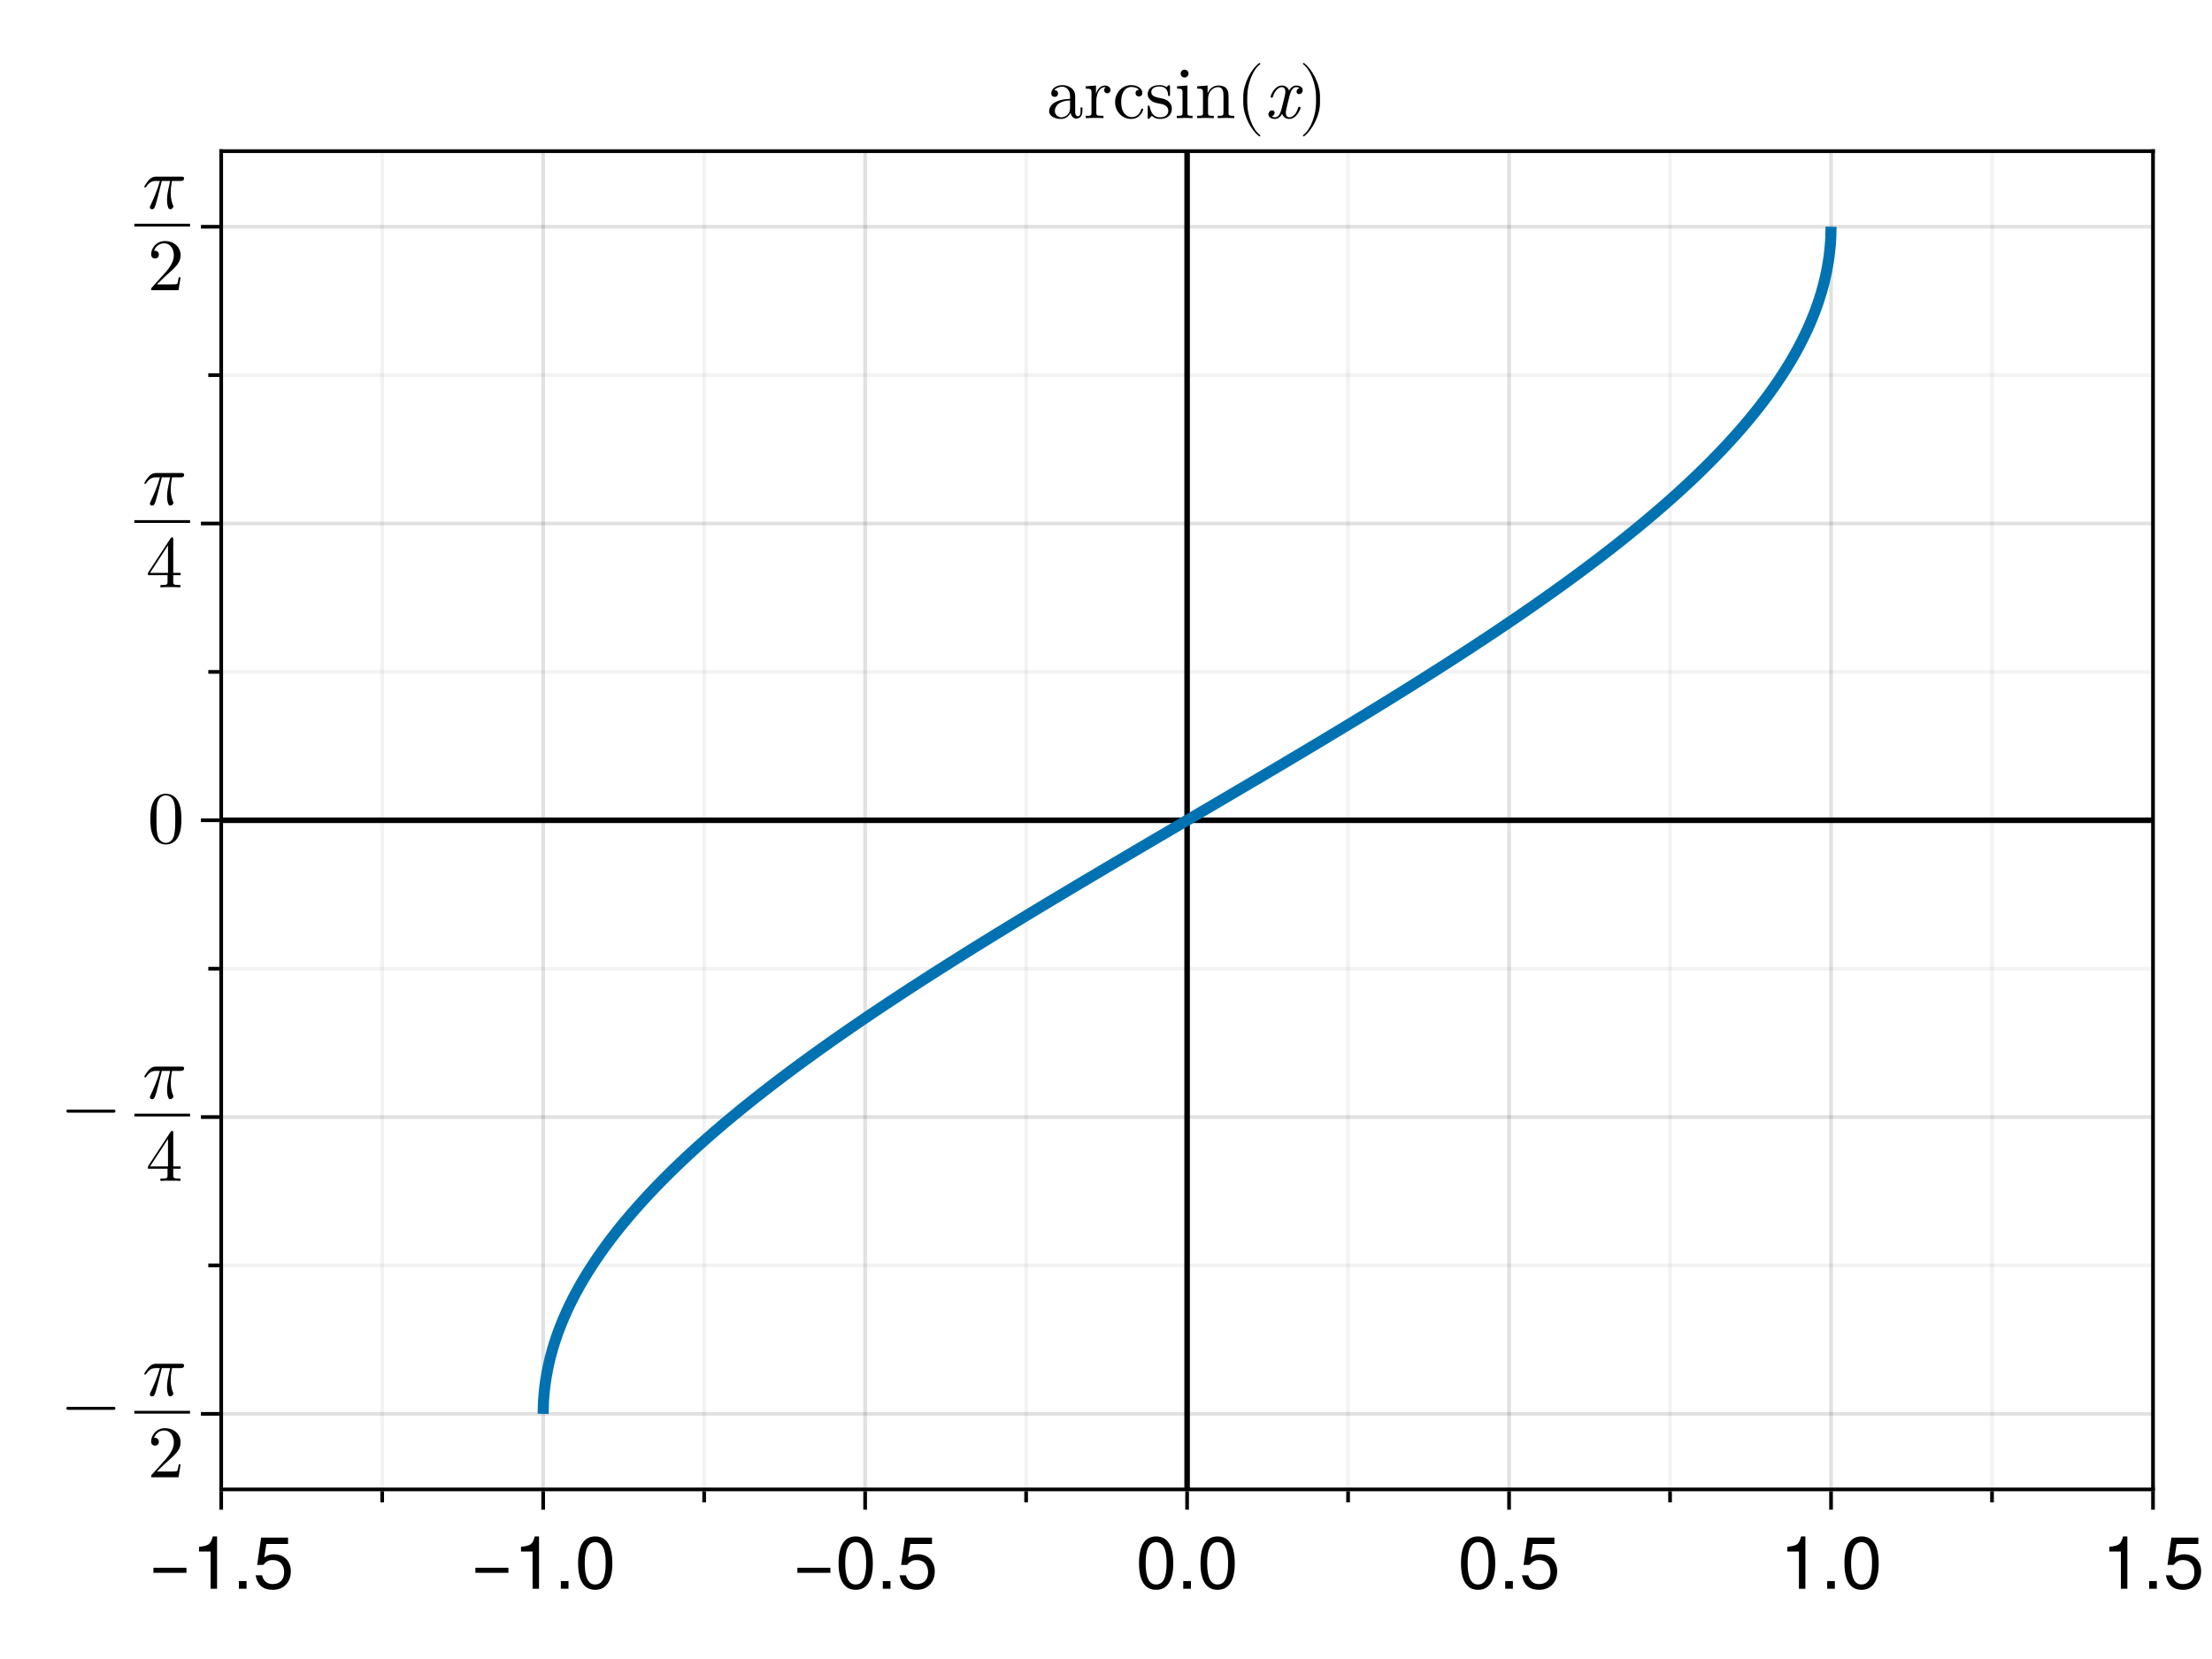 <?xml version="1.0" encoding="UTF-8"?>
<svg xmlns="http://www.w3.org/2000/svg" xmlns:xlink="http://www.w3.org/1999/xlink" width="600" height="450" viewBox="0 0 600 450">
<defs>
<g>
<g id="glyph-0-0-f51fc0e8">
<path d="M 10.312 -4.312 C 10.312 -4.312 1.359 -4.312 1.359 -4.312 C 1.359 -4.312 1.359 -5.688 1.359 -5.688 C 1.359 -5.688 10.312 -5.688 10.312 -5.688 C 10.312 -5.688 10.312 -4.312 10.312 -4.312 Z M 10.312 -4.312 "/>
</g>
<g id="glyph-1-0-f51fc0e8">
<path d="M 6.938 0 C 6.938 0 5.188 0 5.188 0 C 5.188 0 5.188 -10.094 5.188 -10.094 C 5.188 -10.094 2.047 -10.094 2.047 -10.094 C 2.047 -10.094 2.047 -11.359 2.047 -11.359 C 4.766 -11.703 5.156 -12 5.781 -14.188 C 5.781 -14.188 6.938 -14.188 6.938 -14.188 C 6.938 -14.188 6.938 0 6.938 0 Z M 6.938 0 "/>
</g>
<g id="glyph-1-1-f51fc0e8">
<path d="M 3.812 0 C 3.812 0 1.734 0 1.734 0 C 1.734 0 1.734 -2.078 1.734 -2.078 C 1.734 -2.078 3.812 -2.078 3.812 -2.078 C 3.812 -2.078 3.812 0 3.812 0 Z M 3.812 0 "/>
</g>
<g id="glyph-1-2-f51fc0e8">
<path d="M 10.312 -4.312 C 10.312 -4.312 1.359 -4.312 1.359 -4.312 C 1.359 -4.312 1.359 -5.688 1.359 -5.688 C 1.359 -5.688 10.312 -5.688 10.312 -5.688 C 10.312 -5.688 10.312 -4.312 10.312 -4.312 Z M 10.312 -4.312 "/>
</g>
<g id="glyph-1-3-f51fc0e8">
<path d="M 10.141 -6.812 C 10.141 -2.156 8.5 0.297 5.5 0.297 C 2.453 0.297 0.859 -2.156 0.859 -6.938 C 0.859 -11.703 2.438 -14.188 5.5 -14.188 C 8.578 -14.188 10.141 -11.734 10.141 -6.812 Z M 8.344 -6.984 C 8.344 -10.781 7.406 -12.625 5.5 -12.625 C 3.594 -12.625 2.656 -10.797 2.656 -6.922 C 2.656 -3.047 3.594 -1.156 5.453 -1.156 C 7.422 -1.156 8.344 -2.953 8.344 -6.984 Z M 8.344 -6.984 "/>
</g>
<g id="glyph-1-4-f51fc0e8">
<path d="M 10.266 -4.703 C 10.266 -1.703 8.266 0.297 5.406 0.297 C 2.875 0.297 1.281 -0.812 0.703 -3.641 C 0.703 -3.641 2.453 -3.641 2.453 -3.641 C 2.875 -2.047 3.812 -1.266 5.359 -1.266 C 7.281 -1.266 8.453 -2.422 8.453 -4.453 C 8.453 -6.562 7.266 -7.781 5.359 -7.781 C 4.266 -7.781 3.578 -7.438 2.766 -6.453 C 2.766 -6.453 1.141 -6.453 1.141 -6.453 C 1.141 -6.453 2.203 -13.875 2.203 -13.875 C 2.203 -13.875 9.516 -13.875 9.516 -13.875 C 9.516 -13.875 9.516 -12.141 9.516 -12.141 C 9.516 -12.141 3.625 -12.141 3.625 -12.141 C 3.625 -12.141 3.062 -8.484 3.062 -8.484 C 3.875 -9.078 4.688 -9.344 5.688 -9.344 C 8.406 -9.344 10.266 -7.5 10.266 -4.703 Z M 10.266 -4.703 "/>
</g>
<g id="glyph-2-0-f51fc0e8">
<path d="M 10.266 -4.703 C 10.266 -1.703 8.266 0.297 5.406 0.297 C 2.875 0.297 1.281 -0.812 0.703 -3.641 C 0.703 -3.641 2.453 -3.641 2.453 -3.641 C 2.875 -2.047 3.812 -1.266 5.359 -1.266 C 7.281 -1.266 8.453 -2.422 8.453 -4.453 C 8.453 -6.562 7.266 -7.781 5.359 -7.781 C 4.266 -7.781 3.578 -7.438 2.766 -6.453 C 2.766 -6.453 1.141 -6.453 1.141 -6.453 C 1.141 -6.453 2.203 -13.875 2.203 -13.875 C 2.203 -13.875 9.516 -13.875 9.516 -13.875 C 9.516 -13.875 9.516 -12.141 9.516 -12.141 C 9.516 -12.141 3.625 -12.141 3.625 -12.141 C 3.625 -12.141 3.062 -8.484 3.062 -8.484 C 3.875 -9.078 4.688 -9.344 5.688 -9.344 C 8.406 -9.344 10.266 -7.5 10.266 -4.703 Z M 10.266 -4.703 "/>
</g>
<g id="glyph-3-0-f51fc0e8">
<path d="M 3.812 0 C 3.812 0 1.734 0 1.734 0 C 1.734 0 1.734 -2.078 1.734 -2.078 C 1.734 -2.078 3.812 -2.078 3.812 -2.078 C 3.812 -2.078 3.812 0 3.812 0 Z M 3.812 0 "/>
</g>
<g id="glyph-3-1-f51fc0e8">
<path d="M 10.141 -6.812 C 10.141 -2.156 8.5 0.297 5.5 0.297 C 2.453 0.297 0.859 -2.156 0.859 -6.938 C 0.859 -11.703 2.438 -14.188 5.5 -14.188 C 8.578 -14.188 10.141 -11.734 10.141 -6.812 Z M 8.344 -6.984 C 8.344 -10.781 7.406 -12.625 5.5 -12.625 C 3.594 -12.625 2.656 -10.797 2.656 -6.922 C 2.656 -3.047 3.594 -1.156 5.453 -1.156 C 7.422 -1.156 8.344 -2.953 8.344 -6.984 Z M 8.344 -6.984 "/>
</g>
<g id="glyph-3-2-f51fc0e8">
<path d="M 10.312 -4.312 C 10.312 -4.312 1.359 -4.312 1.359 -4.312 C 1.359 -4.312 1.359 -5.688 1.359 -5.688 C 1.359 -5.688 10.312 -5.688 10.312 -5.688 C 10.312 -5.688 10.312 -4.312 10.312 -4.312 Z M 10.312 -4.312 "/>
</g>
<g id="glyph-4-0-f51fc0e8">
<path d="M 10.141 -6.812 C 10.141 -2.156 8.5 0.297 5.5 0.297 C 2.453 0.297 0.859 -2.156 0.859 -6.938 C 0.859 -11.703 2.438 -14.188 5.5 -14.188 C 8.578 -14.188 10.141 -11.734 10.141 -6.812 Z M 8.344 -6.984 C 8.344 -10.781 7.406 -12.625 5.5 -12.625 C 3.594 -12.625 2.656 -10.797 2.656 -6.922 C 2.656 -3.047 3.594 -1.156 5.453 -1.156 C 7.422 -1.156 8.344 -2.953 8.344 -6.984 Z M 8.344 -6.984 "/>
</g>
<g id="glyph-5-0-f51fc0e8">
<path d="M 3.812 0 C 3.812 0 1.734 0 1.734 0 C 1.734 0 1.734 -2.078 1.734 -2.078 C 1.734 -2.078 3.812 -2.078 3.812 -2.078 C 3.812 -2.078 3.812 0 3.812 0 Z M 3.812 0 "/>
</g>
<g id="glyph-5-1-f51fc0e8">
<path d="M 6.938 0 C 6.938 0 5.188 0 5.188 0 C 5.188 0 5.188 -10.094 5.188 -10.094 C 5.188 -10.094 2.047 -10.094 2.047 -10.094 C 2.047 -10.094 2.047 -11.359 2.047 -11.359 C 4.766 -11.703 5.156 -12 5.781 -14.188 C 5.781 -14.188 6.938 -14.188 6.938 -14.188 C 6.938 -14.188 6.938 0 6.938 0 Z M 6.938 0 "/>
</g>
<g id="glyph-6-0-f51fc0e8">
<path d="M 6.938 0 C 6.938 0 5.188 0 5.188 0 C 5.188 0 5.188 -10.094 5.188 -10.094 C 5.188 -10.094 2.047 -10.094 2.047 -10.094 C 2.047 -10.094 2.047 -11.359 2.047 -11.359 C 4.766 -11.703 5.156 -12 5.781 -14.188 C 5.781 -14.188 6.938 -14.188 6.938 -14.188 C 6.938 -14.188 6.938 0 6.938 0 Z M 6.938 0 "/>
</g>
<g id="glyph-7-0-f51fc0e8">
<path d="M 3.812 0 C 3.812 0 1.734 0 1.734 0 C 1.734 0 1.734 -2.078 1.734 -2.078 C 1.734 -2.078 3.812 -2.078 3.812 -2.078 C 3.812 -2.078 3.812 0 3.812 0 Z M 3.812 0 "/>
</g>
<g id="glyph-8-0-f51fc0e8">
<path d="M 14.438 -5 C 14.438 -5.219 14.266 -5.406 14.047 -5.406 L 1.516 -5.406 C 1.297 -5.406 1.125 -5.219 1.125 -5 C 1.125 -4.781 1.297 -4.594 1.516 -4.594 L 14.047 -4.594 C 14.266 -4.594 14.438 -4.781 14.438 -5 Z M 14.438 -5 "/>
</g>
<g id="glyph-8-1-f51fc0e8">
<path d="M 11.344 -8.141 C 11.344 -8.625 10.922 -8.625 10.547 -8.625 L 3.844 -8.625 C 3.406 -8.625 2.641 -8.625 1.766 -7.688 C 1.062 -6.906 0.547 -5.984 0.547 -5.875 C 0.547 -5.875 0.547 -5.688 0.781 -5.688 C 0.938 -5.688 0.984 -5.766 1.094 -5.922 C 2.078 -7.453 3.234 -7.453 3.641 -7.453 L 4.781 -7.453 C 4.141 -5.047 3.062 -2.625 2.219 -0.797 C 2.062 -0.5 2.062 -0.453 2.062 -0.312 C 2.062 0.062 2.375 0.219 2.641 0.219 C 3.234 0.219 3.406 -0.344 3.641 -1.078 C 3.922 -2 3.922 -2.047 4.188 -3.047 L 5.297 -7.453 L 7.562 -7.453 C 6.906 -4.5 6.719 -3.641 6.719 -2.297 C 6.719 -2 6.719 -1.453 6.875 -0.781 C 7.078 0.094 7.297 0.219 7.594 0.219 C 8 0.219 8.422 -0.141 8.422 -0.547 C 8.422 -0.656 8.422 -0.703 8.297 -0.984 C 7.719 -2.422 7.719 -3.719 7.719 -4.281 C 7.719 -5.344 7.859 -6.422 8.078 -7.453 L 10.359 -7.453 C 10.625 -7.453 11.344 -7.453 11.344 -8.141 Z M 11.344 -8.141 "/>
</g>
<g id="glyph-8-2-f51fc0e8">
<path d="M 9.422 -3.297 L 9.422 -3.922 L 7.422 -3.922 L 7.422 -13.016 C 7.422 -13.422 7.422 -13.547 7.094 -13.547 C 6.922 -13.547 6.859 -13.547 6.703 -13.297 L 0.562 -3.922 L 0.562 -3.297 L 5.875 -3.297 L 5.875 -1.562 C 5.875 -0.844 5.844 -0.625 4.359 -0.625 L 3.938 -0.625 L 3.938 0 C 4.766 -0.062 5.797 -0.062 6.641 -0.062 C 7.484 -0.062 8.547 -0.062 9.359 0 L 9.359 -0.625 L 8.938 -0.625 C 7.453 -0.625 7.422 -0.844 7.422 -1.562 L 7.422 -3.297 Z M 6 -3.922 L 1.125 -3.922 L 6 -11.375 Z M 6 -3.922 "/>
</g>
<g id="glyph-8-3-f51fc0e8">
<path d="M 9.203 -6.406 C 9.203 -8 9.094 -9.594 8.406 -11.078 C 7.484 -13 5.844 -13.312 5 -13.312 C 3.797 -13.312 2.344 -12.797 1.516 -10.938 C 0.875 -9.562 0.781 -8 0.781 -6.406 C 0.781 -4.906 0.859 -3.094 1.688 -1.578 C 2.547 0.047 4 0.438 4.984 0.438 C 6.062 0.438 7.578 0.016 8.453 -1.875 C 9.094 -3.266 9.203 -4.812 9.203 -6.406 Z M 7.547 -6.641 C 7.547 -5.141 7.547 -3.781 7.312 -2.5 C 7.016 -0.594 5.875 0 4.984 0 C 4.203 0 3.016 -0.5 2.656 -2.422 C 2.438 -3.625 2.438 -5.453 2.438 -6.641 C 2.438 -7.922 2.438 -9.234 2.594 -10.312 C 2.984 -12.703 4.484 -12.875 4.984 -12.875 C 5.641 -12.875 6.953 -12.516 7.344 -10.547 C 7.547 -9.422 7.547 -7.906 7.547 -6.641 Z M 7.547 -6.641 "/>
</g>
<g id="glyph-8-4-f51fc0e8">
<path d="M 7.281 -7.625 C 7.281 -8.266 6.656 -8.844 5.797 -8.844 C 4.344 -8.844 3.625 -7.5 3.344 -6.641 L 3.344 -8.844 L 0.562 -8.625 L 0.562 -8 C 1.953 -8 2.125 -7.859 2.125 -6.875 L 2.125 -1.516 C 2.125 -0.625 1.906 -0.625 0.562 -0.625 L 0.562 0 L 2.844 -0.062 C 3.641 -0.062 4.578 -0.062 5.375 0 L 5.375 -0.625 L 4.953 -0.625 C 3.484 -0.625 3.438 -0.844 3.438 -1.562 L 3.438 -4.641 C 3.438 -6.625 4.281 -8.406 5.797 -8.406 C 5.938 -8.406 5.984 -8.406 6.016 -8.375 C 5.953 -8.359 5.562 -8.125 5.562 -7.594 C 5.562 -7.047 5.984 -6.734 6.422 -6.734 C 6.781 -6.734 7.281 -6.984 7.281 -7.625 Z M 7.281 -7.625 "/>
</g>
<g id="glyph-8-5-f51fc0e8">
<path d="M 8.297 -2.375 C 8.297 -2.578 8.094 -2.578 8.047 -2.578 C 7.859 -2.578 7.812 -2.5 7.781 -2.375 C 7.203 -0.516 5.906 -0.281 5.156 -0.281 C 4.094 -0.281 2.344 -1.141 2.344 -4.359 C 2.344 -7.625 3.984 -8.453 5.047 -8.453 C 5.219 -8.453 6.484 -8.438 7.188 -7.719 C 6.359 -7.656 6.234 -7.062 6.234 -6.797 C 6.234 -6.281 6.594 -5.875 7.156 -5.875 C 7.688 -5.875 8.078 -6.219 8.078 -6.812 C 8.078 -8.188 6.562 -8.953 5.016 -8.953 C 2.516 -8.953 0.688 -6.797 0.688 -4.312 C 0.688 -1.766 2.656 0.219 4.984 0.219 C 7.656 0.219 8.297 -2.188 8.297 -2.375 Z M 8.297 -2.375 "/>
</g>
<g id="glyph-8-6-f51fc0e8">
<path d="M 7.203 -2.562 C 7.203 -3.625 6.594 -4.219 6.359 -4.453 C 5.703 -5.094 4.922 -5.266 4.078 -5.422 C 2.953 -5.641 1.625 -5.906 1.625 -7.062 C 1.625 -7.766 2.141 -8.578 3.859 -8.578 C 6.062 -8.578 6.156 -6.781 6.203 -6.156 C 6.219 -5.984 6.438 -5.984 6.438 -5.984 C 6.703 -5.984 6.703 -6.078 6.703 -6.453 L 6.703 -8.484 C 6.703 -8.812 6.703 -8.953 6.484 -8.953 C 6.375 -8.953 6.344 -8.953 6.078 -8.719 C 6.016 -8.641 5.812 -8.453 5.734 -8.406 C 4.984 -8.953 4.156 -8.953 3.859 -8.953 C 1.422 -8.953 0.656 -7.625 0.656 -6.5 C 0.656 -5.797 0.984 -5.234 1.516 -4.797 C 2.156 -4.281 2.719 -4.156 4.156 -3.875 C 4.594 -3.797 6.234 -3.484 6.234 -2.047 C 6.234 -1.016 5.547 -0.219 3.984 -0.219 C 2.297 -0.219 1.578 -1.359 1.203 -3.062 C 1.141 -3.312 1.125 -3.406 0.922 -3.406 C 0.656 -3.406 0.656 -3.266 0.656 -2.906 L 0.656 -0.266 C 0.656 0.078 0.656 0.219 0.875 0.219 C 0.984 0.219 1 0.203 1.375 -0.188 C 1.422 -0.219 1.422 -0.266 1.781 -0.641 C 2.656 0.203 3.562 0.219 3.984 0.219 C 6.281 0.219 7.203 -1.125 7.203 -2.562 Z M 7.203 -2.562 "/>
</g>
<g id="glyph-8-7-f51fc0e8">
<path d="M 6.641 4.766 C 6.641 4.703 6.594 4.641 6.562 4.594 C 4.484 3.047 3.094 -0.953 3.094 -4.156 L 3.094 -5.844 C 3.094 -9.047 4.484 -13.047 6.562 -14.594 C 6.594 -14.641 6.641 -14.703 6.641 -14.766 C 6.641 -14.859 6.547 -14.953 6.438 -14.953 C 6.406 -14.953 6.359 -14.938 6.312 -14.922 C 4.125 -13.266 2.016 -9.266 2.016 -5.844 L 2.016 -4.156 C 2.016 -0.734 4.125 3.266 6.312 4.922 C 6.359 4.938 6.406 4.953 6.438 4.953 C 6.547 4.953 6.641 4.859 6.641 4.766 Z M 6.641 4.766 "/>
</g>
<g id="glyph-8-8-f51fc0e8">
<path d="M 5.766 -4.156 L 5.766 -5.844 C 5.766 -9.266 3.656 -13.266 1.453 -14.922 C 1.422 -14.938 1.375 -14.953 1.344 -14.953 C 1.234 -14.953 1.141 -14.859 1.141 -14.766 C 1.141 -14.703 1.188 -14.641 1.219 -14.594 C 3.297 -13.047 4.688 -9.047 4.688 -5.844 L 4.688 -4.156 C 4.688 -0.953 3.297 3.047 1.219 4.594 C 1.188 4.641 1.141 4.703 1.141 4.766 C 1.141 4.859 1.234 4.953 1.344 4.953 C 1.375 4.953 1.422 4.938 1.453 4.922 C 3.656 3.266 5.766 -0.734 5.766 -4.156 Z M 5.766 -4.156 "/>
</g>
<g id="glyph-9-0-f51fc0e8">
<path d="M 8.984 -3.484 L 8.484 -3.484 C 8.375 -2.875 8.234 -2 8.047 -1.703 C 7.906 -1.547 6.578 -1.547 6.141 -1.547 L 2.547 -1.547 L 4.656 -3.594 C 7.781 -6.359 8.984 -7.438 8.984 -9.438 C 8.984 -11.719 7.188 -13.312 4.734 -13.312 C 2.484 -13.312 1 -11.484 1 -9.703 C 1 -8.578 2 -8.578 2.062 -8.578 C 2.406 -8.578 3.094 -8.812 3.094 -9.641 C 3.094 -10.156 2.734 -10.688 2.047 -10.688 C 1.875 -10.688 1.844 -10.688 1.781 -10.656 C 2.234 -11.953 3.312 -12.703 4.484 -12.703 C 6.297 -12.703 7.156 -11.078 7.156 -9.438 C 7.156 -7.844 6.156 -6.266 5.062 -5.016 L 1.219 -0.734 C 1 -0.516 1 -0.484 1 0 L 8.422 0 Z M 8.984 -3.484 "/>
</g>
<g id="glyph-10-0-f51fc0e8">
<path d="M 11.344 -8.141 C 11.344 -8.625 10.922 -8.625 10.547 -8.625 L 3.844 -8.625 C 3.406 -8.625 2.641 -8.625 1.766 -7.688 C 1.062 -6.906 0.547 -5.984 0.547 -5.875 C 0.547 -5.875 0.547 -5.688 0.781 -5.688 C 0.938 -5.688 0.984 -5.766 1.094 -5.922 C 2.078 -7.453 3.234 -7.453 3.641 -7.453 L 4.781 -7.453 C 4.141 -5.047 3.062 -2.625 2.219 -0.797 C 2.062 -0.5 2.062 -0.453 2.062 -0.312 C 2.062 0.062 2.375 0.219 2.641 0.219 C 3.234 0.219 3.406 -0.344 3.641 -1.078 C 3.922 -2 3.922 -2.047 4.188 -3.047 L 5.297 -7.453 L 7.562 -7.453 C 6.906 -4.5 6.719 -3.641 6.719 -2.297 C 6.719 -2 6.719 -1.453 6.875 -0.781 C 7.078 0.094 7.297 0.219 7.594 0.219 C 8 0.219 8.422 -0.141 8.422 -0.547 C 8.422 -0.656 8.422 -0.703 8.297 -0.984 C 7.719 -2.422 7.719 -3.719 7.719 -4.281 C 7.719 -5.344 7.859 -6.422 8.078 -7.453 L 10.359 -7.453 C 10.625 -7.453 11.344 -7.453 11.344 -8.141 Z M 11.344 -8.141 "/>
</g>
<g id="glyph-11-0-f51fc0e8">
<path d="M 11.344 -8.141 C 11.344 -8.625 10.922 -8.625 10.547 -8.625 L 3.844 -8.625 C 3.406 -8.625 2.641 -8.625 1.766 -7.688 C 1.062 -6.906 0.547 -5.984 0.547 -5.875 C 0.547 -5.875 0.547 -5.688 0.781 -5.688 C 0.938 -5.688 0.984 -5.766 1.094 -5.922 C 2.078 -7.453 3.234 -7.453 3.641 -7.453 L 4.781 -7.453 C 4.141 -5.047 3.062 -2.625 2.219 -0.797 C 2.062 -0.5 2.062 -0.453 2.062 -0.312 C 2.062 0.062 2.375 0.219 2.641 0.219 C 3.234 0.219 3.406 -0.344 3.641 -1.078 C 3.922 -2 3.922 -2.047 4.188 -3.047 L 5.297 -7.453 L 7.562 -7.453 C 6.906 -4.5 6.719 -3.641 6.719 -2.297 C 6.719 -2 6.719 -1.453 6.875 -0.781 C 7.078 0.094 7.297 0.219 7.594 0.219 C 8 0.219 8.422 -0.141 8.422 -0.547 C 8.422 -0.656 8.422 -0.703 8.297 -0.984 C 7.719 -2.422 7.719 -3.719 7.719 -4.281 C 7.719 -5.344 7.859 -6.422 8.078 -7.453 L 10.359 -7.453 C 10.625 -7.453 11.344 -7.453 11.344 -8.141 Z M 11.344 -8.141 "/>
</g>
<g id="glyph-12-0-f51fc0e8">
<path d="M 8.984 -3.484 L 8.484 -3.484 C 8.375 -2.875 8.234 -2 8.047 -1.703 C 7.906 -1.547 6.578 -1.547 6.141 -1.547 L 2.547 -1.547 L 4.656 -3.594 C 7.781 -6.359 8.984 -7.438 8.984 -9.438 C 8.984 -11.719 7.188 -13.312 4.734 -13.312 C 2.484 -13.312 1 -11.484 1 -9.703 C 1 -8.578 2 -8.578 2.062 -8.578 C 2.406 -8.578 3.094 -8.812 3.094 -9.641 C 3.094 -10.156 2.734 -10.688 2.047 -10.688 C 1.875 -10.688 1.844 -10.688 1.781 -10.656 C 2.234 -11.953 3.312 -12.703 4.484 -12.703 C 6.297 -12.703 7.156 -11.078 7.156 -9.438 C 7.156 -7.844 6.156 -6.266 5.062 -5.016 L 1.219 -0.734 C 1 -0.516 1 -0.484 1 0 L 8.422 0 Z M 8.984 -3.484 "/>
</g>
<g id="glyph-13-0-f51fc0e8">
<path d="M 9.656 -1.781 L 9.656 -2.906 L 9.156 -2.906 L 9.156 -1.781 C 9.156 -0.625 8.656 -0.5 8.438 -0.5 C 7.781 -0.5 7.703 -1.406 7.703 -1.5 L 7.703 -5.5 C 7.703 -6.344 7.703 -7.125 6.984 -7.859 C 6.203 -8.641 5.203 -8.953 4.234 -8.953 C 2.594 -8.953 1.219 -8.016 1.219 -6.703 C 1.219 -6.094 1.625 -5.766 2.141 -5.766 C 2.703 -5.766 3.062 -6.156 3.062 -6.688 C 3.062 -6.922 2.953 -7.578 2.047 -7.594 C 2.578 -8.297 3.562 -8.516 4.203 -8.516 C 5.188 -8.516 6.312 -7.734 6.312 -5.953 L 6.312 -5.219 C 5.297 -5.156 3.906 -5.094 2.641 -4.5 C 1.141 -3.812 0.641 -2.781 0.641 -1.906 C 0.641 -0.281 2.578 0.219 3.844 0.219 C 5.156 0.219 6.078 -0.578 6.453 -1.516 C 6.547 -0.719 7.078 0.125 8.016 0.125 C 8.438 0.125 9.656 -0.156 9.656 -1.781 Z M 6.312 -2.797 C 6.312 -0.906 4.875 -0.219 3.984 -0.219 C 3 -0.219 2.188 -0.922 2.188 -1.922 C 2.188 -3.016 3.016 -4.688 6.312 -4.797 Z M 6.312 -2.797 "/>
</g>
<g id="glyph-13-1-f51fc0e8">
<path d="M 4.938 0 L 4.938 -0.625 C 3.625 -0.625 3.547 -0.719 3.547 -1.5 L 3.547 -8.844 L 0.734 -8.625 L 0.734 -8 C 2.047 -8 2.219 -7.875 2.219 -6.906 L 2.219 -1.516 C 2.219 -0.625 2 -0.625 0.656 -0.625 L 0.656 0 L 2.859 -0.062 C 3.562 -0.062 4.266 -0.016 4.938 0 Z M 3.844 -12.078 C 3.844 -12.625 3.375 -13.141 2.781 -13.141 C 2.094 -13.141 1.703 -12.578 1.703 -12.078 C 1.703 -11.547 2.156 -11.016 2.766 -11.016 C 3.438 -11.016 3.844 -11.578 3.844 -12.078 Z M 3.844 -12.078 "/>
</g>
<g id="glyph-13-2-f51fc0e8">
<path d="M 10.703 0 L 10.703 -0.625 C 9.656 -0.625 9.156 -0.625 9.141 -1.219 L 9.141 -5.047 C 9.141 -6.766 9.141 -7.375 8.516 -8.094 C 8.234 -8.438 7.578 -8.844 6.422 -8.844 C 4.953 -8.844 4.016 -7.984 3.453 -6.734 L 3.453 -8.844 L 0.641 -8.625 L 0.641 -8 C 2.047 -8 2.203 -7.859 2.203 -6.875 L 2.203 -1.516 C 2.203 -0.625 1.984 -0.625 0.641 -0.625 L 0.641 0 L 2.906 -0.062 L 5.141 0 L 5.141 -0.625 C 3.797 -0.625 3.578 -0.625 3.578 -1.516 L 3.578 -5.203 C 3.578 -7.281 5 -8.406 6.281 -8.406 C 7.547 -8.406 7.766 -7.312 7.766 -6.188 L 7.766 -1.516 C 7.766 -0.625 7.547 -0.625 6.203 -0.625 L 6.203 0 L 8.453 -0.062 Z M 10.703 0 "/>
</g>
<g id="glyph-14-0-f51fc0e8">
<path d="M 9.766 -2.859 C 9.766 -3.062 9.594 -3.062 9.453 -3.062 C 9.219 -3.062 9.203 -3.047 9.094 -2.719 C 8.562 -1 7.562 -0.219 6.719 -0.219 C 6.312 -0.219 5.781 -0.453 5.781 -1.5 C 5.781 -1.984 6 -2.844 6.156 -3.516 L 6.844 -6.266 C 7.125 -7.297 7.656 -8.406 8.594 -8.406 C 8.656 -8.406 9.156 -8.406 9.484 -8.125 C 8.688 -7.922 8.688 -7.156 8.688 -7.156 C 8.688 -6.906 8.859 -6.516 9.375 -6.516 C 9.734 -6.516 10.359 -6.797 10.359 -7.578 C 10.359 -8.594 9.203 -8.844 8.625 -8.844 C 7.516 -8.844 6.859 -7.859 6.656 -7.484 C 6.219 -8.688 5.234 -8.844 4.734 -8.844 C 2.734 -8.844 1.656 -6.219 1.656 -5.766 C 1.656 -5.562 1.859 -5.562 1.953 -5.562 C 2.219 -5.562 2.219 -5.578 2.312 -5.906 C 2.859 -7.625 3.906 -8.406 4.703 -8.406 C 5.281 -8.406 5.656 -7.938 5.656 -7.141 C 5.656 -6.656 5.422 -5.688 5.234 -4.938 L 4.781 -3.125 C 4.453 -1.812 4.047 -0.219 2.844 -0.219 C 2.781 -0.219 2.297 -0.219 1.953 -0.5 C 2.562 -0.656 2.734 -1.156 2.734 -1.453 C 2.734 -1.984 2.312 -2.094 2.062 -2.094 C 1.562 -2.094 1.062 -1.688 1.062 -1.016 C 1.062 -0.234 1.906 0.219 2.812 0.219 C 3.781 0.219 4.438 -0.547 4.781 -1.141 C 5.188 0 6.156 0.219 6.688 0.219 C 8.734 0.219 9.766 -2.453 9.766 -2.859 Z M 9.766 -2.859 "/>
</g>
</g>
<clipPath id="clip-0-f51fc0e8">
<path clip-rule="nonzero" d="M 321 41 L 323 41 L 323 404 L 321 404 Z M 321 41 "/>
</clipPath>
<clipPath id="clip-1-f51fc0e8">
<path clip-rule="nonzero" d="M 60 221 L 584 221 L 584 224 L 60 224 Z M 60 221 "/>
</clipPath>
</defs>
<rect x="-60" y="-45" width="720" height="540" fill="rgb(100%, 100%, 100%)" fill-opacity="1"/>
<path fill-rule="nonzero" fill="rgb(100%, 100%, 100%)" fill-opacity="1" d="M 60 404 L 584 404 L 584 41 L 60 41 Z M 60 404 "/>
<path fill="none" stroke-width="1" stroke-linecap="butt" stroke-linejoin="miter" stroke="rgb(0%, 0%, 0%)" stroke-opacity="0.12" stroke-miterlimit="1.155" d="M 60 404 L 60 41 "/>
<path fill="none" stroke-width="1" stroke-linecap="butt" stroke-linejoin="miter" stroke="rgb(0%, 0%, 0%)" stroke-opacity="0.12" stroke-miterlimit="1.155" d="M 147.332 404 L 147.332 41 "/>
<path fill="none" stroke-width="1" stroke-linecap="butt" stroke-linejoin="miter" stroke="rgb(0%, 0%, 0%)" stroke-opacity="0.12" stroke-miterlimit="1.155" d="M 234.668 404 L 234.668 41 "/>
<path fill="none" stroke-width="1" stroke-linecap="butt" stroke-linejoin="miter" stroke="rgb(0%, 0%, 0%)" stroke-opacity="0.12" stroke-miterlimit="1.155" d="M 322 404 L 322 41 "/>
<path fill="none" stroke-width="1" stroke-linecap="butt" stroke-linejoin="miter" stroke="rgb(0%, 0%, 0%)" stroke-opacity="0.12" stroke-miterlimit="1.155" d="M 409.332 404 L 409.332 41 "/>
<path fill="none" stroke-width="1" stroke-linecap="butt" stroke-linejoin="miter" stroke="rgb(0%, 0%, 0%)" stroke-opacity="0.12" stroke-miterlimit="1.155" d="M 496.668 404 L 496.668 41 "/>
<path fill="none" stroke-width="1" stroke-linecap="butt" stroke-linejoin="miter" stroke="rgb(0%, 0%, 0%)" stroke-opacity="0.12" stroke-miterlimit="1.155" d="M 584 404 L 584 41 "/>
<path fill="none" stroke-width="1" stroke-linecap="butt" stroke-linejoin="miter" stroke="rgb(0%, 0%, 0%)" stroke-opacity="0.05" stroke-miterlimit="1.155" d="M 103.668 404 L 103.668 41 "/>
<path fill="none" stroke-width="1" stroke-linecap="butt" stroke-linejoin="miter" stroke="rgb(0%, 0%, 0%)" stroke-opacity="0.05" stroke-miterlimit="1.155" d="M 191 404 L 191 41 "/>
<path fill="none" stroke-width="1" stroke-linecap="butt" stroke-linejoin="miter" stroke="rgb(0%, 0%, 0%)" stroke-opacity="0.05" stroke-miterlimit="1.155" d="M 278.332 404 L 278.332 41 "/>
<path fill="none" stroke-width="1" stroke-linecap="butt" stroke-linejoin="miter" stroke="rgb(0%, 0%, 0%)" stroke-opacity="0.05" stroke-miterlimit="1.155" d="M 365.668 404 L 365.668 41 "/>
<path fill="none" stroke-width="1" stroke-linecap="butt" stroke-linejoin="miter" stroke="rgb(0%, 0%, 0%)" stroke-opacity="0.05" stroke-miterlimit="1.155" d="M 453 404 L 453 41 "/>
<path fill="none" stroke-width="1" stroke-linecap="butt" stroke-linejoin="miter" stroke="rgb(0%, 0%, 0%)" stroke-opacity="0.05" stroke-miterlimit="1.155" d="M 540.332 404 L 540.332 41 "/>
<path fill="none" stroke-width="1" stroke-linecap="butt" stroke-linejoin="miter" stroke="rgb(0%, 0%, 0%)" stroke-opacity="0.12" stroke-miterlimit="1.155" d="M 60 383.5 L 584 383.5 "/>
<path fill="none" stroke-width="1" stroke-linecap="butt" stroke-linejoin="miter" stroke="rgb(0%, 0%, 0%)" stroke-opacity="0.12" stroke-miterlimit="1.155" d="M 60 303 L 584 303 "/>
<path fill="none" stroke-width="1" stroke-linecap="butt" stroke-linejoin="miter" stroke="rgb(0%, 0%, 0%)" stroke-opacity="0.12" stroke-miterlimit="1.155" d="M 60 222.5 L 584 222.5 "/>
<path fill="none" stroke-width="1" stroke-linecap="butt" stroke-linejoin="miter" stroke="rgb(0%, 0%, 0%)" stroke-opacity="0.12" stroke-miterlimit="1.155" d="M 60 142 L 584 142 "/>
<path fill="none" stroke-width="1" stroke-linecap="butt" stroke-linejoin="miter" stroke="rgb(0%, 0%, 0%)" stroke-opacity="0.12" stroke-miterlimit="1.155" d="M 60 61.5 L 584 61.5 "/>
<path fill="none" stroke-width="1" stroke-linecap="butt" stroke-linejoin="miter" stroke="rgb(0%, 0%, 0%)" stroke-opacity="0.05" stroke-miterlimit="1.155" d="M 60 343.25 L 584 343.25 "/>
<path fill="none" stroke-width="1" stroke-linecap="butt" stroke-linejoin="miter" stroke="rgb(0%, 0%, 0%)" stroke-opacity="0.05" stroke-miterlimit="1.155" d="M 60 262.75 L 584 262.75 "/>
<path fill="none" stroke-width="1" stroke-linecap="butt" stroke-linejoin="miter" stroke="rgb(0%, 0%, 0%)" stroke-opacity="0.05" stroke-miterlimit="1.155" d="M 60 182.25 L 584 182.25 "/>
<path fill="none" stroke-width="1" stroke-linecap="butt" stroke-linejoin="miter" stroke="rgb(0%, 0%, 0%)" stroke-opacity="0.05" stroke-miterlimit="1.155" d="M 60 101.75 L 584 101.75 "/>
<g fill="rgb(0%, 0%, 0%)" fill-opacity="1">
<use xlink:href="#glyph-0-0-f51fc0e8" x="40.26" y="430.94"/>
</g>
<g fill="rgb(0%, 0%, 0%)" fill-opacity="1">
<use xlink:href="#glyph-1-0-f51fc0e8" x="51.94" y="430.94"/>
</g>
<g fill="rgb(0%, 0%, 0%)" fill-opacity="1">
<use xlink:href="#glyph-1-1-f51fc0e8" x="63.06" y="430.94"/>
</g>
<g fill="rgb(0%, 0%, 0%)" fill-opacity="1">
<use xlink:href="#glyph-2-0-f51fc0e8" x="68.62" y="430.94"/>
</g>
<g fill="rgb(0%, 0%, 0%)" fill-opacity="1">
<use xlink:href="#glyph-1-2-f51fc0e8" x="127.593" y="430.94"/>
</g>
<g fill="rgb(0%, 0%, 0%)" fill-opacity="1">
<use xlink:href="#glyph-1-0-f51fc0e8" x="139.273" y="430.94"/>
</g>
<g fill="rgb(0%, 0%, 0%)" fill-opacity="1">
<use xlink:href="#glyph-3-0-f51fc0e8" x="150.393" y="430.94"/>
</g>
<g fill="rgb(0%, 0%, 0%)" fill-opacity="1">
<use xlink:href="#glyph-3-1-f51fc0e8" x="155.953" y="430.94"/>
</g>
<g fill="rgb(0%, 0%, 0%)" fill-opacity="1">
<use xlink:href="#glyph-3-2-f51fc0e8" x="214.927" y="430.94"/>
</g>
<g fill="rgb(0%, 0%, 0%)" fill-opacity="1">
<use xlink:href="#glyph-1-3-f51fc0e8" x="226.607" y="430.94"/>
</g>
<g fill="rgb(0%, 0%, 0%)" fill-opacity="1">
<use xlink:href="#glyph-3-0-f51fc0e8" x="237.727" y="430.94"/>
</g>
<g fill="rgb(0%, 0%, 0%)" fill-opacity="1">
<use xlink:href="#glyph-1-4-f51fc0e8" x="243.287" y="430.94"/>
</g>
<g fill="rgb(0%, 0%, 0%)" fill-opacity="1">
<use xlink:href="#glyph-4-0-f51fc0e8" x="308.1" y="430.94"/>
</g>
<g fill="rgb(0%, 0%, 0%)" fill-opacity="1">
<use xlink:href="#glyph-1-1-f51fc0e8" x="319.22" y="430.94"/>
</g>
<g fill="rgb(0%, 0%, 0%)" fill-opacity="1">
<use xlink:href="#glyph-4-0-f51fc0e8" x="324.78" y="430.94"/>
</g>
<g fill="rgb(0%, 0%, 0%)" fill-opacity="1">
<use xlink:href="#glyph-1-3-f51fc0e8" x="395.433" y="430.94"/>
</g>
<g fill="rgb(0%, 0%, 0%)" fill-opacity="1">
<use xlink:href="#glyph-5-0-f51fc0e8" x="406.553" y="430.94"/>
</g>
<g fill="rgb(0%, 0%, 0%)" fill-opacity="1">
<use xlink:href="#glyph-1-4-f51fc0e8" x="412.113" y="430.94"/>
</g>
<g fill="rgb(0%, 0%, 0%)" fill-opacity="1">
<use xlink:href="#glyph-5-1-f51fc0e8" x="482.767" y="430.94"/>
</g>
<g fill="rgb(0%, 0%, 0%)" fill-opacity="1">
<use xlink:href="#glyph-1-1-f51fc0e8" x="493.887" y="430.94"/>
</g>
<g fill="rgb(0%, 0%, 0%)" fill-opacity="1">
<use xlink:href="#glyph-4-0-f51fc0e8" x="499.447" y="430.94"/>
</g>
<g fill="rgb(0%, 0%, 0%)" fill-opacity="1">
<use xlink:href="#glyph-6-0-f51fc0e8" x="570.1" y="430.94"/>
</g>
<g fill="rgb(0%, 0%, 0%)" fill-opacity="1">
<use xlink:href="#glyph-7-0-f51fc0e8" x="581.22" y="430.94"/>
</g>
<g fill="rgb(0%, 0%, 0%)" fill-opacity="1">
<use xlink:href="#glyph-1-4-f51fc0e8" x="586.78" y="430.94"/>
</g>
<g fill="rgb(0%, 0%, 0%)" fill-opacity="1">
<use xlink:href="#glyph-8-0-f51fc0e8" x="16.875" y="387.006"/>
</g>
<g fill="rgb(0%, 0%, 0%)" fill-opacity="1">
<use xlink:href="#glyph-8-1-f51fc0e8" x="38.59" y="378.541"/>
</g>
<g fill="rgb(0%, 0%, 0%)" fill-opacity="1">
<use xlink:href="#glyph-9-0-f51fc0e8" x="40" y="400.701"/>
</g>
<g fill="rgb(0%, 0%, 0%)" fill-opacity="1">
<use xlink:href="#glyph-8-0-f51fc0e8" x="16.885" y="306.395"/>
</g>
<g fill="rgb(0%, 0%, 0%)" fill-opacity="1">
<use xlink:href="#glyph-10-0-f51fc0e8" x="38.6" y="297.93"/>
</g>
<g fill="rgb(0%, 0%, 0%)" fill-opacity="1">
<use xlink:href="#glyph-8-2-f51fc0e8" x="39.57" y="320.31"/>
</g>
<g fill="rgb(0%, 0%, 0%)" fill-opacity="1">
<use xlink:href="#glyph-8-3-f51fc0e8" x="40" y="228.62"/>
</g>
<g fill="rgb(0%, 0%, 0%)" fill-opacity="1">
<use xlink:href="#glyph-10-0-f51fc0e8" x="38.6" y="136.93"/>
</g>
<g fill="rgb(0%, 0%, 0%)" fill-opacity="1">
<use xlink:href="#glyph-8-2-f51fc0e8" x="39.57" y="159.31"/>
</g>
<g fill="rgb(0%, 0%, 0%)" fill-opacity="1">
<use xlink:href="#glyph-11-0-f51fc0e8" x="38.59" y="56.539"/>
</g>
<g fill="rgb(0%, 0%, 0%)" fill-opacity="1">
<use xlink:href="#glyph-12-0-f51fc0e8" x="40" y="78.699"/>
</g>
<path fill="none" stroke-width="0.75" stroke-linecap="butt" stroke-linejoin="miter" stroke="rgb(0%, 0%, 0%)" stroke-opacity="1" stroke-miterlimit="1.155" d="M 36.434 383.07 L 51.547 383.07 "/>
<path fill="none" stroke-width="0.75" stroke-linecap="butt" stroke-linejoin="miter" stroke="rgb(0%, 0%, 0%)" stroke-opacity="1" stroke-miterlimit="1.155" d="M 36.445 302.461 L 51.555 302.461 "/>
<path fill="none" stroke-width="0.75" stroke-linecap="butt" stroke-linejoin="miter" stroke="rgb(0%, 0%, 0%)" stroke-opacity="1" stroke-miterlimit="1.155" d="M 36.445 141.461 L 51.555 141.461 "/>
<path fill="none" stroke-width="0.75" stroke-linecap="butt" stroke-linejoin="miter" stroke="rgb(0%, 0%, 0%)" stroke-opacity="1" stroke-miterlimit="1.155" d="M 36.434 61.07 L 51.547 61.07 "/>
<g fill="rgb(0%, 0%, 0%)" fill-opacity="1">
<use xlink:href="#glyph-13-0-f51fc0e8" x="283.94" y="32.04"/>
</g>
<g fill="rgb(0%, 0%, 0%)" fill-opacity="1">
<use xlink:href="#glyph-8-4-f51fc0e8" x="293.94" y="32.04"/>
</g>
<g fill="rgb(0%, 0%, 0%)" fill-opacity="1">
<use xlink:href="#glyph-8-5-f51fc0e8" x="301.78" y="32.04"/>
</g>
<g fill="rgb(0%, 0%, 0%)" fill-opacity="1">
<use xlink:href="#glyph-8-6-f51fc0e8" x="310.66" y="32.04"/>
</g>
<g fill="rgb(0%, 0%, 0%)" fill-opacity="1">
<use xlink:href="#glyph-13-1-f51fc0e8" x="318.54" y="32.04"/>
</g>
<g fill="rgb(0%, 0%, 0%)" fill-opacity="1">
<use xlink:href="#glyph-13-2-f51fc0e8" x="324.1" y="32.04"/>
</g>
<g fill="rgb(0%, 0%, 0%)" fill-opacity="1">
<use xlink:href="#glyph-8-7-f51fc0e8" x="335.22" y="32.04"/>
</g>
<g fill="rgb(0%, 0%, 0%)" fill-opacity="1">
<use xlink:href="#glyph-14-0-f51fc0e8" x="343" y="32.04"/>
</g>
<g fill="rgb(0%, 0%, 0%)" fill-opacity="1">
<use xlink:href="#glyph-8-8-f51fc0e8" x="352.28" y="32.04"/>
</g>
<g clip-path="url(#clip-0-f51fc0e8)">
<path fill="none" stroke-width="1.5" stroke-linecap="butt" stroke-linejoin="miter" stroke="rgb(0%, 0%, 0%)" stroke-opacity="1" stroke-miterlimit="1.155" d="M 322 404 L 322 41 "/>
</g>
<g clip-path="url(#clip-1-f51fc0e8)">
<path fill="none" stroke-width="1.5" stroke-linecap="butt" stroke-linejoin="miter" stroke="rgb(0%, 0%, 0%)" stroke-opacity="1" stroke-miterlimit="1.155" d="M 60 222.5 L 584 222.5 "/>
</g>
<path fill="none" stroke-width="3" stroke-linecap="butt" stroke-linejoin="miter" stroke="rgb(0%, 44.706%, 69.804%)" stroke-opacity="1" stroke-miterlimit="2" d="M 147.332 383.5 L 147.402 380.602 L 147.473 379.398 L 147.543 378.477 L 147.613 377.703 L 147.684 377.016 L 147.754 376.398 L 147.824 375.828 L 147.891 375.297 L 147.961 374.801 L 148.031 374.328 L 148.102 373.883 L 148.172 373.453 L 148.242 373.043 L 148.312 372.648 L 148.383 372.266 L 148.453 371.898 L 148.52 371.539 L 148.59 371.191 L 148.66 370.855 L 148.73 370.527 L 148.801 370.203 L 148.871 369.891 L 148.941 369.586 L 149.012 369.285 L 149.082 368.992 L 149.148 368.703 L 149.219 368.422 L 149.289 368.145 L 149.359 367.871 L 149.5 367.34 L 149.57 367.082 L 149.711 366.574 L 149.777 366.328 L 149.848 366.082 L 149.988 365.605 L 150.059 365.371 L 150.199 364.91 L 150.27 364.684 L 150.34 364.461 L 150.406 364.242 L 150.547 363.805 L 150.758 363.172 L 150.828 362.965 L 150.969 362.559 L 151.035 362.355 L 151.105 362.156 L 151.176 361.961 L 151.246 361.762 L 151.527 360.996 L 151.598 360.809 L 151.664 360.625 L 151.875 360.074 L 152.016 359.715 L 152.227 359.188 L 152.293 359.012 L 152.504 358.496 L 152.715 357.992 L 152.855 357.664 L 152.922 357.5 L 152.992 357.336 L 153.062 357.176 L 153.133 357.012 L 153.203 356.852 L 153.273 356.695 L 153.344 356.535 L 153.484 356.223 L 153.551 356.066 L 153.621 355.914 L 153.691 355.758 L 153.902 355.301 L 153.973 355.152 L 154.043 355 L 154.113 354.852 L 154.18 354.703 L 154.25 354.559 L 154.32 354.41 L 154.391 354.266 L 154.461 354.117 L 154.602 353.828 L 154.672 353.688 L 154.742 353.543 L 154.812 353.402 L 154.879 353.262 L 155.09 352.84 L 155.16 352.703 L 155.23 352.562 L 155.441 352.152 L 155.508 352.016 L 155.578 351.879 L 155.719 351.613 L 155.789 351.477 L 155.93 351.211 L 156 351.082 L 156.07 350.949 L 156.137 350.816 L 156.277 350.559 L 156.348 350.426 L 156.488 350.168 L 156.559 350.043 L 156.699 349.785 L 156.766 349.66 L 156.836 349.535 L 156.906 349.406 L 157.047 349.156 L 157.117 349.035 L 157.258 348.785 L 157.328 348.664 L 157.395 348.539 L 157.535 348.297 L 157.605 348.172 L 157.676 348.051 L 157.746 347.934 L 157.957 347.57 L 158.023 347.453 L 158.094 347.332 L 158.586 346.512 L 158.652 346.395 L 158.723 346.281 L 158.793 346.164 L 158.934 345.938 L 159.004 345.82 L 159.215 345.48 L 159.281 345.367 L 159.352 345.254 L 159.422 345.145 L 159.562 344.918 L 159.633 344.809 L 159.703 344.695 L 159.844 344.477 L 159.91 344.363 L 160.262 343.816 L 160.332 343.711 L 160.473 343.492 L 160.539 343.387 L 160.609 343.277 L 160.75 343.066 L 160.82 342.957 L 161.102 342.535 L 161.168 342.43 L 161.379 342.113 L 161.449 342.012 L 161.52 341.906 L 161.59 341.805 L 161.66 341.699 L 161.73 341.598 L 161.797 341.492 L 162.008 341.188 L 162.078 341.082 L 162.359 340.676 L 162.426 340.578 L 162.637 340.273 L 162.707 340.176 L 162.777 340.074 L 162.848 339.977 L 162.918 339.875 L 162.988 339.777 L 163.055 339.68 L 163.125 339.578 L 163.617 338.895 L 163.684 338.797 L 163.895 338.504 L 163.965 338.41 L 164.035 338.312 L 164.105 338.219 L 164.176 338.121 L 164.246 338.027 L 164.312 337.93 L 164.383 337.836 L 164.453 337.738 L 164.734 337.363 L 164.805 337.266 L 164.875 337.172 L 164.941 337.078 L 165.012 336.984 L 165.082 336.895 L 165.363 336.52 L 165.434 336.43 L 165.504 336.336 L 165.57 336.242 L 165.641 336.152 L 165.711 336.059 L 165.781 335.969 L 165.852 335.875 L 165.922 335.785 L 165.992 335.691 L 166.133 335.512 L 166.199 335.422 L 166.27 335.328 L 166.762 334.699 L 166.828 334.609 L 166.898 334.52 L 166.969 334.434 L 167.18 334.164 L 167.25 334.078 L 167.32 333.988 L 167.391 333.902 L 167.457 333.812 L 167.527 333.723 L 167.668 333.551 L 167.738 333.461 L 167.809 333.375 L 167.879 333.285 L 168.02 333.113 L 168.086 333.027 L 168.156 332.941 L 168.227 332.852 L 168.719 332.25 L 168.785 332.164 L 168.855 332.082 L 169.066 331.824 L 169.137 331.742 L 169.277 331.57 L 169.348 331.488 L 169.414 331.402 L 169.484 331.316 L 169.555 331.234 L 169.625 331.148 L 169.766 330.984 L 169.836 330.898 L 169.906 330.816 L 169.977 330.73 L 170.043 330.648 L 170.184 330.484 L 170.254 330.398 L 170.605 329.988 L 170.672 329.906 L 171.234 329.25 L 171.301 329.172 L 171.441 329.008 L 171.512 328.93 L 171.652 328.766 L 171.723 328.688 L 171.863 328.523 L 171.93 328.445 L 172 328.363 L 172.141 328.207 L 172.211 328.125 L 172.281 328.047 L 172.352 327.965 L 172.492 327.809 L 172.559 327.727 L 172.77 327.492 L 172.84 327.41 L 173.121 327.098 L 173.188 327.02 L 173.75 326.395 L 173.816 326.316 L 173.887 326.242 L 174.098 326.008 L 174.168 325.934 L 174.309 325.777 L 174.379 325.703 L 174.445 325.625 L 174.516 325.547 L 174.586 325.473 L 174.656 325.395 L 174.727 325.32 L 174.797 325.242 L 174.867 325.168 L 174.938 325.09 L 175.008 325.016 L 175.074 324.938 L 175.215 324.789 L 175.285 324.711 L 175.426 324.562 L 175.496 324.484 L 175.637 324.336 L 175.703 324.262 L 175.773 324.184 L 176.195 323.738 L 176.266 323.66 L 176.332 323.586 L 176.543 323.363 L 176.613 323.293 L 176.895 322.996 L 176.961 322.922 L 177.102 322.773 L 177.172 322.703 L 177.383 322.48 L 177.453 322.41 L 177.523 322.336 L 177.59 322.262 L 177.66 322.191 L 177.801 322.043 L 177.871 321.973 L 177.941 321.898 L 178.012 321.828 L 178.082 321.754 L 178.152 321.684 L 178.219 321.609 L 178.289 321.539 L 178.359 321.465 L 178.43 321.395 L 178.5 321.32 L 178.641 321.18 L 178.711 321.105 L 178.781 321.035 L 178.848 320.965 L 178.918 320.891 L 179.059 320.75 L 179.129 320.676 L 179.41 320.395 L 179.477 320.32 L 180.039 319.758 L 180.105 319.688 L 180.668 319.125 L 180.734 319.055 L 180.805 318.984 L 180.875 318.918 L 181.086 318.707 L 181.156 318.641 L 181.297 318.5 L 181.363 318.43 L 181.434 318.363 L 181.574 318.223 L 181.645 318.156 L 181.785 318.016 L 181.855 317.949 L 182.062 317.742 L 182.133 317.676 L 182.203 317.605 L 182.273 317.539 L 182.344 317.469 L 182.414 317.402 L 182.484 317.332 L 182.555 317.266 L 182.691 317.129 L 182.762 317.062 L 182.832 316.992 L 182.902 316.926 L 182.973 316.855 L 183.113 316.723 L 183.184 316.652 L 183.254 316.586 L 183.32 316.52 L 183.391 316.453 L 183.461 316.383 L 183.742 316.117 L 183.812 316.047 L 183.883 315.98 L 183.949 315.914 L 184.371 315.516 L 184.441 315.445 L 184.512 315.379 L 184.578 315.312 L 184.789 315.113 L 184.859 315.051 L 185.141 314.785 L 185.207 314.719 L 185.418 314.52 L 185.488 314.457 L 185.77 314.191 L 185.836 314.129 L 186.047 313.93 L 186.117 313.867 L 186.258 313.734 L 186.328 313.672 L 186.398 313.605 L 186.465 313.539 L 186.535 313.477 L 186.676 313.344 L 186.746 313.281 L 186.816 313.215 L 186.887 313.152 L 186.957 313.086 L 187.027 313.023 L 187.094 312.957 L 187.164 312.891 L 187.234 312.828 L 187.305 312.762 L 187.445 312.637 L 187.516 312.57 L 187.586 312.508 L 187.656 312.441 L 187.723 312.379 L 187.793 312.312 L 187.934 312.188 L 188.004 312.121 L 188.074 312.059 L 188.145 311.992 L 188.285 311.867 L 188.352 311.805 L 188.422 311.738 L 188.562 311.613 L 188.633 311.547 L 188.844 311.359 L 188.914 311.293 L 188.98 311.23 L 189.262 310.98 L 189.332 310.914 L 189.543 310.727 L 189.609 310.664 L 190.172 310.164 L 190.238 310.102 L 190.801 309.602 L 190.867 309.539 L 191.078 309.352 L 191.148 309.293 L 191.43 309.043 L 191.496 308.984 L 191.777 308.734 L 191.848 308.676 L 191.988 308.551 L 192.059 308.492 L 192.125 308.43 L 192.266 308.305 L 192.336 308.246 L 192.477 308.121 L 192.547 308.062 L 192.617 308 L 192.688 307.941 L 192.754 307.879 L 192.824 307.816 L 192.895 307.758 L 192.965 307.695 L 193.035 307.637 L 193.176 307.512 L 193.246 307.453 L 193.316 307.391 L 193.383 307.332 L 193.453 307.27 L 193.523 307.211 L 193.594 307.148 L 193.664 307.09 L 193.734 307.027 L 193.875 306.91 L 193.945 306.848 L 194.012 306.789 L 194.082 306.727 L 194.152 306.668 L 194.223 306.605 L 194.363 306.488 L 194.434 306.426 L 194.574 306.309 L 194.641 306.246 L 194.781 306.129 L 194.852 306.066 L 194.992 305.949 L 195.062 305.887 L 195.203 305.77 L 195.27 305.711 L 195.34 305.648 L 195.551 305.473 L 195.621 305.41 L 195.832 305.234 L 195.898 305.176 L 195.969 305.113 L 196.461 304.703 L 196.531 304.641 L 196.598 304.582 L 197.16 304.113 L 197.227 304.055 L 197.789 303.586 L 197.855 303.527 L 197.926 303.469 L 197.996 303.414 L 198.418 303.062 L 198.484 303.004 L 198.555 302.949 L 198.906 302.656 L 198.977 302.602 L 199.047 302.543 L 199.113 302.484 L 199.184 302.426 L 199.254 302.371 L 199.465 302.195 L 199.535 302.141 L 199.676 302.023 L 199.742 301.965 L 199.812 301.91 L 199.953 301.793 L 200.023 301.738 L 200.164 301.621 L 200.234 301.566 L 200.305 301.508 L 200.371 301.453 L 200.512 301.336 L 200.582 301.281 L 200.723 301.164 L 200.793 301.109 L 200.863 301.051 L 200.934 300.996 L 201 300.938 L 201.07 300.883 L 201.141 300.824 L 201.211 300.77 L 201.281 300.711 L 201.352 300.656 L 201.492 300.539 L 201.562 300.484 L 201.629 300.43 L 201.699 300.371 L 201.77 300.316 L 201.84 300.258 L 201.91 300.203 L 201.98 300.145 L 202.051 300.09 L 202.121 300.031 L 202.191 299.977 L 202.258 299.918 L 202.398 299.809 L 202.469 299.75 L 202.539 299.695 L 202.609 299.637 L 202.75 299.527 L 202.82 299.469 L 202.887 299.414 L 202.957 299.359 L 203.027 299.301 L 203.168 299.191 L 203.238 299.133 L 203.379 299.023 L 203.449 298.965 L 203.516 298.91 L 203.656 298.801 L 203.727 298.742 L 203.867 298.633 L 203.938 298.574 L 204.078 298.465 L 204.145 298.41 L 204.215 298.355 L 204.285 298.297 L 204.566 298.078 L 204.637 298.02 L 204.707 297.965 L 204.773 297.91 L 204.984 297.746 L 205.055 297.688 L 205.336 297.469 L 205.402 297.414 L 205.684 297.195 L 205.754 297.137 L 205.965 296.973 L 206.031 296.918 L 206.594 296.48 L 206.66 296.426 L 207.082 296.098 L 207.152 296.047 L 207.223 295.992 L 207.289 295.938 L 207.852 295.5 L 207.918 295.449 L 208.27 295.176 L 208.34 295.125 L 208.48 295.016 L 208.547 294.961 L 208.617 294.906 L 208.688 294.855 L 208.969 294.637 L 209.039 294.586 L 209.109 294.531 L 209.176 294.477 L 209.246 294.422 L 209.316 294.371 L 209.527 294.207 L 209.598 294.156 L 209.738 294.047 L 209.805 293.996 L 209.945 293.887 L 210.016 293.836 L 210.156 293.727 L 210.227 293.676 L 210.367 293.566 L 210.438 293.516 L 210.504 293.461 L 210.574 293.406 L 210.645 293.355 L 210.785 293.246 L 210.855 293.195 L 210.926 293.141 L 210.996 293.09 L 211.066 293.035 L 211.133 292.98 L 211.203 292.93 L 211.273 292.875 L 211.344 292.824 L 211.414 292.77 L 211.484 292.719 L 211.625 292.609 L 211.695 292.559 L 211.762 292.504 L 211.832 292.453 L 211.902 292.398 L 211.973 292.348 L 212.043 292.293 L 212.113 292.242 L 212.184 292.188 L 212.254 292.137 L 212.324 292.082 L 212.391 292.031 L 212.461 291.977 L 212.531 291.926 L 212.602 291.871 L 212.672 291.82 L 212.742 291.766 L 212.883 291.664 L 212.953 291.609 L 213.02 291.559 L 213.09 291.504 L 213.16 291.453 L 213.23 291.398 L 213.371 291.297 L 213.441 291.242 L 213.512 291.191 L 213.582 291.137 L 213.648 291.086 L 213.719 291.035 L 213.789 290.98 L 213.93 290.879 L 214 290.824 L 214.07 290.773 L 214.141 290.719 L 214.211 290.668 L 214.277 290.617 L 214.348 290.562 L 214.488 290.461 L 214.559 290.406 L 214.77 290.254 L 214.84 290.199 L 214.906 290.148 L 214.977 290.098 L 215.047 290.043 L 215.258 289.891 L 215.328 289.836 L 215.469 289.734 L 215.535 289.684 L 215.605 289.629 L 215.816 289.477 L 215.887 289.422 L 216.098 289.27 L 216.164 289.219 L 216.234 289.164 L 216.586 288.91 L 216.656 288.855 L 216.727 288.805 L 216.793 288.754 L 217.004 288.602 L 217.074 288.547 L 217.355 288.344 L 217.422 288.293 L 217.633 288.141 L 217.703 288.086 L 217.984 287.883 L 218.051 287.832 L 218.613 287.426 L 218.68 287.375 L 219.242 286.969 L 219.309 286.918 L 219.871 286.512 L 219.938 286.461 L 220.219 286.258 L 220.289 286.211 L 220.5 286.059 L 220.566 286.008 L 220.848 285.805 L 220.918 285.758 L 221.129 285.605 L 221.195 285.555 L 221.336 285.453 L 221.406 285.406 L 221.758 285.152 L 221.824 285.105 L 222.105 284.902 L 222.176 284.855 L 222.387 284.703 L 222.453 284.652 L 222.523 284.605 L 222.734 284.453 L 222.805 284.406 L 223.016 284.254 L 223.082 284.207 L 223.293 284.055 L 223.363 284.008 L 223.504 283.906 L 223.574 283.859 L 223.645 283.809 L 223.711 283.758 L 223.781 283.707 L 223.852 283.66 L 223.992 283.559 L 224.062 283.512 L 224.203 283.41 L 224.273 283.363 L 224.344 283.312 L 224.41 283.262 L 224.48 283.215 L 224.621 283.113 L 224.691 283.066 L 224.832 282.965 L 224.902 282.918 L 224.973 282.867 L 225.039 282.82 L 225.18 282.719 L 225.25 282.672 L 225.32 282.621 L 225.391 282.574 L 225.531 282.473 L 225.602 282.426 L 225.668 282.375 L 225.738 282.328 L 225.879 282.227 L 225.949 282.18 L 226.02 282.129 L 226.09 282.082 L 226.16 282.031 L 226.23 281.984 L 226.297 281.934 L 226.367 281.887 L 226.508 281.785 L 226.578 281.738 L 226.648 281.688 L 226.719 281.641 L 226.789 281.59 L 226.859 281.543 L 226.926 281.492 L 226.996 281.445 L 227.066 281.395 L 227.137 281.348 L 227.207 281.297 L 227.277 281.25 L 227.348 281.199 L 227.418 281.152 L 227.488 281.102 L 227.555 281.055 L 227.625 281.004 L 227.695 280.957 L 227.766 280.906 L 227.836 280.859 L 227.906 280.809 L 228.047 280.715 L 228.117 280.664 L 228.184 280.617 L 228.254 280.566 L 228.324 280.52 L 228.395 280.469 L 228.465 280.422 L 228.535 280.371 L 228.676 280.277 L 228.746 280.227 L 228.812 280.18 L 228.883 280.129 L 229.023 280.035 L 229.094 279.984 L 229.164 279.938 L 229.234 279.887 L 229.375 279.793 L 229.441 279.742 L 229.512 279.695 L 229.582 279.645 L 229.723 279.551 L 229.793 279.5 L 229.934 279.406 L 230.004 279.355 L 230.07 279.309 L 230.141 279.262 L 230.211 279.211 L 230.352 279.117 L 230.422 279.066 L 230.562 278.973 L 230.633 278.922 L 230.699 278.875 L 230.77 278.828 L 230.84 278.777 L 230.98 278.684 L 231.051 278.633 L 231.262 278.492 L 231.328 278.441 L 231.469 278.348 L 231.539 278.297 L 231.75 278.156 L 231.82 278.105 L 231.891 278.059 L 231.957 278.012 L 232.027 277.965 L 232.098 277.914 L 232.309 277.773 L 232.379 277.723 L 232.52 277.629 L 232.586 277.582 L 232.656 277.535 L 232.727 277.484 L 233.008 277.297 L 233.078 277.246 L 233.148 277.199 L 233.215 277.152 L 233.355 277.059 L 233.426 277.008 L 233.777 276.773 L 233.844 276.723 L 234.195 276.488 L 234.266 276.438 L 234.406 276.344 L 234.473 276.297 L 234.754 276.109 L 234.824 276.059 L 235.035 275.918 L 235.102 275.871 L 235.453 275.637 L 235.523 275.586 L 235.664 275.492 L 235.73 275.445 L 236.293 275.07 L 236.359 275.023 L 236.781 274.742 L 236.852 274.691 L 236.922 274.645 L 236.988 274.598 L 237.551 274.223 L 237.617 274.176 L 237.898 273.988 L 237.969 273.945 L 238.25 273.758 L 238.316 273.711 L 238.879 273.336 L 238.945 273.289 L 239.227 273.102 L 239.297 273.059 L 239.508 272.918 L 239.574 272.871 L 239.996 272.59 L 240.066 272.547 L 240.137 272.5 L 240.203 272.453 L 240.555 272.219 L 240.625 272.176 L 240.766 272.082 L 240.832 272.035 L 241.043 271.895 L 241.113 271.852 L 241.395 271.664 L 241.461 271.617 L 241.531 271.574 L 241.883 271.34 L 241.953 271.297 L 242.023 271.25 L 242.09 271.203 L 242.23 271.109 L 242.301 271.066 L 242.582 270.879 L 242.652 270.836 L 242.719 270.789 L 242.859 270.695 L 242.93 270.652 L 243.141 270.512 L 243.211 270.469 L 243.281 270.422 L 243.348 270.375 L 243.488 270.281 L 243.559 270.238 L 243.699 270.145 L 243.77 270.102 L 243.91 270.008 L 243.977 269.961 L 244.047 269.918 L 244.258 269.777 L 244.328 269.734 L 244.469 269.641 L 244.539 269.598 L 244.605 269.551 L 244.746 269.457 L 244.816 269.414 L 244.957 269.32 L 245.027 269.277 L 245.168 269.184 L 245.234 269.141 L 245.445 269 L 245.516 268.957 L 245.656 268.863 L 245.727 268.82 L 245.797 268.773 L 245.863 268.727 L 245.934 268.684 L 246.074 268.59 L 246.145 268.547 L 246.285 268.453 L 246.355 268.41 L 246.426 268.363 L 246.492 268.32 L 246.633 268.227 L 246.703 268.184 L 246.844 268.09 L 246.914 268.047 L 246.984 268 L 247.055 267.957 L 247.121 267.91 L 247.191 267.863 L 247.262 267.82 L 247.402 267.727 L 247.473 267.684 L 247.543 267.637 L 247.613 267.594 L 247.684 267.547 L 247.75 267.5 L 247.82 267.457 L 247.891 267.41 L 247.961 267.367 L 248.102 267.273 L 248.172 267.23 L 248.242 267.184 L 248.312 267.141 L 248.379 267.094 L 248.449 267.051 L 248.59 266.957 L 248.66 266.914 L 248.73 266.867 L 248.801 266.824 L 248.871 266.777 L 248.941 266.734 L 249.008 266.688 L 249.078 266.641 L 249.148 266.598 L 249.219 266.551 L 249.289 266.508 L 249.359 266.461 L 249.43 266.418 L 249.5 266.371 L 249.57 266.328 L 249.637 266.281 L 249.707 266.238 L 249.777 266.191 L 249.848 266.148 L 249.988 266.055 L 250.059 266.012 L 250.129 265.965 L 250.199 265.922 L 250.266 265.875 L 250.336 265.832 L 250.406 265.785 L 250.477 265.742 L 250.547 265.695 L 250.617 265.652 L 250.688 265.605 L 250.758 265.562 L 250.828 265.516 L 250.895 265.473 L 250.965 265.426 L 251.035 265.383 L 251.105 265.336 L 251.176 265.293 L 251.246 265.246 L 251.316 265.203 L 251.387 265.156 L 251.457 265.113 L 251.523 265.07 L 251.594 265.023 L 251.664 264.98 L 251.734 264.934 L 251.805 264.891 L 251.875 264.844 L 251.945 264.801 L 252.016 264.754 L 252.086 264.711 L 252.156 264.664 L 252.223 264.621 L 252.293 264.574 L 252.434 264.488 L 252.504 264.441 L 252.574 264.398 L 252.645 264.352 L 252.715 264.309 L 252.785 264.262 L 252.852 264.219 L 252.922 264.176 L 252.992 264.129 L 253.062 264.086 L 253.133 264.039 L 253.203 263.996 L 253.273 263.949 L 253.414 263.863 L 253.48 263.816 L 253.551 263.773 L 253.621 263.727 L 253.762 263.641 L 253.832 263.594 L 253.902 263.551 L 253.973 263.504 L 254.043 263.461 L 254.109 263.418 L 254.18 263.371 L 254.25 263.328 L 254.32 263.281 L 254.461 263.195 L 254.531 263.148 L 254.602 263.105 L 254.672 263.059 L 254.738 263.016 L 254.809 262.973 L 254.879 262.926 L 255.02 262.84 L 255.09 262.793 L 255.16 262.75 L 255.23 262.703 L 255.301 262.66 L 255.367 262.617 L 255.438 262.57 L 255.578 262.484 L 255.648 262.438 L 255.789 262.352 L 255.859 262.305 L 255.93 262.262 L 255.996 262.219 L 256.066 262.172 L 256.207 262.086 L 256.277 262.039 L 256.418 261.953 L 256.488 261.906 L 256.559 261.863 L 256.625 261.82 L 256.695 261.773 L 256.836 261.688 L 256.906 261.641 L 257.047 261.555 L 257.117 261.508 L 257.188 261.465 L 257.254 261.422 L 257.324 261.379 L 257.395 261.332 L 257.535 261.246 L 257.605 261.199 L 257.816 261.07 L 257.883 261.023 L 258.023 260.938 L 258.094 260.891 L 258.305 260.762 L 258.375 260.715 L 258.445 260.672 L 258.512 260.629 L 258.582 260.582 L 258.793 260.453 L 258.863 260.406 L 259.074 260.277 L 259.141 260.23 L 259.352 260.102 L 259.422 260.055 L 259.633 259.926 L 259.703 259.879 L 259.77 259.836 L 259.98 259.707 L 260.051 259.66 L 260.262 259.531 L 260.332 259.484 L 260.398 259.441 L 260.609 259.312 L 260.68 259.266 L 260.891 259.137 L 260.961 259.09 L 261.027 259.047 L 261.238 258.918 L 261.309 258.871 L 261.59 258.699 L 261.656 258.656 L 261.727 258.609 L 262.008 258.438 L 262.078 258.391 L 262.219 258.305 L 262.285 258.262 L 262.426 258.176 L 262.496 258.129 L 262.848 257.914 L 262.914 257.867 L 263.336 257.609 L 263.406 257.562 L 263.477 257.52 L 263.543 257.477 L 263.824 257.305 L 263.895 257.258 L 264.105 257.129 L 264.172 257.086 L 264.383 256.957 L 264.453 256.91 L 264.734 256.738 L 264.801 256.695 L 265.012 256.566 L 265.082 256.52 L 265.363 256.348 L 265.43 256.305 L 265.711 256.133 L 265.781 256.086 L 266.062 255.914 L 266.129 255.871 L 266.621 255.57 L 266.691 255.523 L 266.758 255.48 L 267.32 255.137 L 267.387 255.094 L 267.949 254.75 L 268.016 254.703 L 268.578 254.359 L 268.645 254.316 L 269.207 253.973 L 269.273 253.93 L 269.836 253.586 L 269.902 253.543 L 270.465 253.199 L 270.531 253.156 L 271.094 252.812 L 271.16 252.77 L 271.652 252.469 L 271.723 252.43 L 271.789 252.387 L 272.352 252.043 L 272.418 252 L 272.98 251.656 L 273.047 251.613 L 273.117 251.574 L 273.609 251.273 L 273.676 251.23 L 273.957 251.059 L 274.027 251.02 L 274.238 250.891 L 274.305 250.848 L 274.797 250.547 L 274.867 250.508 L 274.934 250.465 L 275.426 250.164 L 275.496 250.125 L 275.562 250.082 L 276.055 249.781 L 276.125 249.742 L 276.191 249.699 L 276.613 249.441 L 276.684 249.402 L 276.754 249.359 L 276.82 249.316 L 277.172 249.102 L 277.242 249.062 L 277.383 248.977 L 277.449 248.934 L 277.66 248.805 L 277.73 248.766 L 278.012 248.594 L 278.078 248.551 L 278.148 248.512 L 278.5 248.297 L 278.57 248.258 L 278.641 248.215 L 278.707 248.172 L 278.988 248 L 279.059 247.961 L 279.27 247.832 L 279.336 247.789 L 279.406 247.75 L 279.758 247.535 L 279.828 247.496 L 279.969 247.41 L 280.035 247.367 L 280.105 247.324 L 280.176 247.285 L 280.527 247.07 L 280.598 247.031 L 280.664 246.988 L 280.875 246.859 L 280.945 246.82 L 281.227 246.648 L 281.293 246.609 L 281.574 246.438 L 281.645 246.398 L 281.855 246.27 L 281.922 246.23 L 282.203 246.059 L 282.273 246.02 L 282.484 245.891 L 282.551 245.852 L 282.832 245.68 L 282.902 245.641 L 283.113 245.512 L 283.18 245.473 L 283.391 245.344 L 283.461 245.305 L 283.742 245.133 L 283.809 245.094 L 284.02 244.965 L 284.09 244.926 L 284.301 244.797 L 284.371 244.758 L 284.438 244.715 L 284.578 244.629 L 284.648 244.59 L 284.859 244.461 L 284.93 244.422 L 285 244.379 L 285.066 244.336 L 285.137 244.297 L 285.348 244.168 L 285.418 244.129 L 285.629 244 L 285.695 243.961 L 285.906 243.832 L 285.977 243.793 L 286.117 243.707 L 286.188 243.668 L 286.258 243.625 L 286.324 243.582 L 286.395 243.539 L 286.465 243.5 L 286.676 243.371 L 286.746 243.332 L 286.887 243.246 L 286.953 243.207 L 287.164 243.078 L 287.234 243.039 L 287.375 242.953 L 287.445 242.914 L 287.516 242.871 L 287.582 242.828 L 287.652 242.785 L 287.723 242.746 L 287.863 242.66 L 287.934 242.621 L 288.074 242.535 L 288.145 242.496 L 288.211 242.453 L 288.352 242.367 L 288.422 242.328 L 288.562 242.242 L 288.633 242.203 L 288.773 242.117 L 288.84 242.078 L 288.98 241.992 L 289.051 241.953 L 289.262 241.824 L 289.332 241.785 L 289.402 241.742 L 289.469 241.699 L 289.539 241.66 L 289.68 241.574 L 289.75 241.535 L 289.891 241.449 L 289.961 241.41 L 290.031 241.367 L 290.098 241.324 L 290.168 241.285 L 290.309 241.199 L 290.379 241.16 L 290.52 241.074 L 290.59 241.035 L 290.66 240.992 L 290.727 240.949 L 290.797 240.91 L 290.938 240.824 L 291.008 240.785 L 291.148 240.699 L 291.219 240.66 L 291.289 240.617 L 291.355 240.574 L 291.426 240.535 L 291.566 240.449 L 291.637 240.41 L 291.777 240.324 L 291.848 240.285 L 291.918 240.242 L 291.984 240.199 L 292.055 240.16 L 292.195 240.074 L 292.266 240.035 L 292.406 239.949 L 292.477 239.91 L 292.547 239.867 L 292.613 239.824 L 292.684 239.785 L 292.824 239.699 L 292.895 239.66 L 292.965 239.617 L 293.035 239.578 L 293.176 239.492 L 293.242 239.453 L 293.383 239.367 L 293.453 239.328 L 293.594 239.242 L 293.664 239.203 L 293.805 239.117 L 293.875 239.078 L 293.941 239.035 L 294.012 238.996 L 294.152 238.91 L 294.223 238.871 L 294.363 238.785 L 294.434 238.746 L 294.504 238.703 L 294.57 238.66 L 294.641 238.621 L 294.711 238.578 L 294.781 238.539 L 294.922 238.453 L 294.992 238.414 L 295.133 238.328 L 295.199 238.289 L 295.27 238.246 L 295.34 238.207 L 295.48 238.121 L 295.551 238.082 L 295.691 237.996 L 295.762 237.957 L 295.828 237.914 L 295.898 237.875 L 296.039 237.789 L 296.109 237.75 L 296.18 237.707 L 296.25 237.668 L 296.391 237.582 L 296.457 237.543 L 296.527 237.5 L 296.598 237.461 L 296.738 237.375 L 296.809 237.336 L 296.949 237.25 L 297.02 237.211 L 297.086 237.168 L 297.156 237.129 L 297.297 237.043 L 297.367 237.004 L 297.438 236.961 L 297.508 236.922 L 297.648 236.836 L 297.715 236.797 L 297.785 236.754 L 297.855 236.715 L 297.996 236.629 L 298.066 236.59 L 298.137 236.547 L 298.207 236.508 L 298.277 236.465 L 298.344 236.422 L 298.414 236.383 L 298.484 236.34 L 298.555 236.301 L 298.695 236.215 L 298.766 236.176 L 298.836 236.133 L 298.906 236.094 L 298.973 236.051 L 299.043 236.012 L 299.184 235.926 L 299.254 235.887 L 299.324 235.844 L 299.395 235.805 L 299.535 235.719 L 299.602 235.68 L 299.672 235.637 L 299.742 235.598 L 299.883 235.512 L 299.953 235.473 L 300.023 235.43 L 300.094 235.391 L 300.164 235.348 L 300.23 235.309 L 300.371 235.223 L 300.441 235.184 L 300.512 235.141 L 300.582 235.102 L 300.652 235.059 L 300.723 235.02 L 300.793 234.977 L 300.859 234.934 L 300.93 234.895 L 301 234.852 L 301.07 234.812 L 301.211 234.727 L 301.281 234.688 L 301.352 234.645 L 301.422 234.605 L 301.488 234.562 L 301.559 234.523 L 301.699 234.438 L 301.77 234.398 L 301.84 234.355 L 301.91 234.316 L 301.98 234.273 L 302.051 234.234 L 302.117 234.191 L 302.188 234.152 L 302.328 234.066 L 302.398 234.027 L 302.469 233.984 L 302.539 233.945 L 302.609 233.902 L 302.68 233.863 L 302.746 233.82 L 302.816 233.777 L 302.887 233.738 L 302.957 233.695 L 303.027 233.656 L 303.098 233.613 L 303.168 233.574 L 303.238 233.531 L 303.309 233.492 L 303.375 233.449 L 303.445 233.406 L 303.516 233.367 L 303.586 233.324 L 303.656 233.285 L 303.727 233.242 L 303.797 233.203 L 303.867 233.16 L 303.938 233.121 L 304.004 233.078 L 304.074 233.035 L 304.145 232.996 L 304.215 232.953 L 304.285 232.914 L 304.355 232.871 L 304.426 232.832 L 304.496 232.789 L 304.566 232.75 L 304.633 232.707 L 304.703 232.664 L 304.773 232.625 L 304.844 232.582 L 304.914 232.543 L 304.984 232.5 L 305.055 232.461 L 305.125 232.418 L 305.195 232.379 L 305.262 232.336 L 305.332 232.297 L 305.473 232.211 L 305.543 232.172 L 305.613 232.129 L 305.684 232.09 L 305.754 232.047 L 305.824 232.008 L 305.891 231.965 L 305.961 231.926 L 306.031 231.883 L 306.102 231.844 L 306.242 231.758 L 306.312 231.719 L 306.383 231.676 L 306.453 231.637 L 306.52 231.594 L 306.59 231.555 L 306.66 231.512 L 306.73 231.473 L 306.801 231.43 L 306.871 231.391 L 306.941 231.348 L 307.012 231.309 L 307.082 231.266 L 307.148 231.223 L 307.219 231.184 L 307.289 231.141 L 307.359 231.102 L 307.43 231.059 L 307.5 231.02 L 307.57 230.977 L 307.641 230.938 L 307.711 230.895 L 307.777 230.855 L 307.848 230.812 L 307.918 230.773 L 307.988 230.73 L 308.059 230.691 L 308.199 230.605 L 308.27 230.566 L 308.34 230.523 L 308.41 230.484 L 308.477 230.441 L 308.547 230.402 L 308.617 230.359 L 308.688 230.32 L 308.758 230.277 L 308.828 230.238 L 308.898 230.195 L 308.969 230.156 L 309.039 230.113 L 309.105 230.074 L 309.176 230.031 L 309.246 229.992 L 309.387 229.906 L 309.457 229.867 L 309.527 229.824 L 309.598 229.785 L 309.668 229.742 L 309.734 229.703 L 309.805 229.66 L 309.875 229.621 L 309.945 229.578 L 310.016 229.539 L 310.086 229.496 L 310.156 229.457 L 310.227 229.414 L 310.297 229.375 L 310.363 229.332 L 310.434 229.293 L 310.504 229.25 L 310.574 229.211 L 310.645 229.168 L 310.715 229.129 L 310.785 229.086 L 310.855 229.047 L 310.926 229.004 L 310.992 228.961 L 311.062 228.922 L 311.133 228.879 L 311.203 228.84 L 311.273 228.797 L 311.344 228.758 L 311.414 228.715 L 311.484 228.676 L 311.555 228.633 L 311.621 228.594 L 311.691 228.551 L 311.762 228.512 L 311.832 228.469 L 311.902 228.43 L 311.973 228.387 L 312.043 228.348 L 312.113 228.305 L 312.184 228.266 L 312.25 228.223 L 312.32 228.184 L 312.391 228.141 L 312.461 228.102 L 312.531 228.059 L 312.602 228.02 L 312.672 227.977 L 312.742 227.938 L 312.812 227.895 L 312.879 227.855 L 312.949 227.812 L 313.02 227.773 L 313.09 227.73 L 313.16 227.691 L 313.23 227.648 L 313.301 227.609 L 313.441 227.523 L 313.508 227.484 L 313.578 227.441 L 313.648 227.402 L 313.719 227.359 L 313.789 227.32 L 313.859 227.277 L 313.93 227.238 L 314 227.195 L 314.07 227.156 L 314.137 227.113 L 314.207 227.074 L 314.277 227.031 L 314.348 226.992 L 314.418 226.949 L 314.488 226.91 L 314.559 226.867 L 314.629 226.828 L 314.699 226.785 L 314.766 226.746 L 314.836 226.703 L 314.906 226.664 L 314.977 226.621 L 315.047 226.582 L 315.117 226.539 L 315.188 226.5 L 315.258 226.457 L 315.328 226.418 L 315.395 226.375 L 315.465 226.336 L 315.535 226.293 L 315.605 226.254 L 315.676 226.211 L 315.746 226.172 L 315.816 226.129 L 315.887 226.09 L 315.957 226.047 L 316.023 226.008 L 316.094 225.965 L 316.164 225.926 L 316.234 225.883 L 316.305 225.844 L 316.375 225.801 L 316.445 225.762 L 316.516 225.719 L 316.586 225.68 L 316.652 225.637 L 316.723 225.598 L 316.793 225.555 L 316.863 225.516 L 316.934 225.473 L 317.004 225.434 L 317.074 225.391 L 317.145 225.352 L 317.215 225.309 L 317.281 225.27 L 317.352 225.227 L 317.422 225.188 L 317.492 225.145 L 317.562 225.105 L 317.633 225.062 L 317.703 225.023 L 317.773 224.98 L 317.844 224.941 L 317.91 224.898 L 317.98 224.859 L 318.051 224.816 L 318.121 224.777 L 318.191 224.734 L 318.262 224.695 L 318.332 224.652 L 318.402 224.613 L 318.473 224.57 L 318.539 224.531 L 318.609 224.488 L 318.68 224.449 L 318.75 224.406 L 318.82 224.367 L 318.891 224.324 L 318.961 224.285 L 319.031 224.242 L 319.102 224.203 L 319.168 224.16 L 319.238 224.121 L 319.309 224.078 L 319.379 224.039 L 319.449 223.996 L 319.52 223.957 L 319.59 223.914 L 319.66 223.875 L 319.73 223.832 L 319.797 223.793 L 319.867 223.75 L 319.938 223.711 L 320.008 223.668 L 320.078 223.629 L 320.148 223.586 L 320.219 223.547 L 320.289 223.504 L 320.359 223.465 L 320.426 223.422 L 320.496 223.383 L 320.566 223.34 L 320.637 223.301 L 320.707 223.258 L 320.777 223.219 L 320.848 223.176 L 320.918 223.137 L 320.988 223.094 L 321.055 223.055 L 321.125 223.012 L 321.195 222.973 L 321.266 222.93 L 321.336 222.891 L 321.406 222.848 L 321.477 222.809 L 321.547 222.766 L 321.617 222.727 L 321.688 222.684 L 321.754 222.645 L 321.824 222.602 L 321.895 222.562 L 321.965 222.52 L 322.035 222.48 L 322.105 222.438 L 322.176 222.398 L 322.246 222.355 L 322.312 222.316 L 322.383 222.273 L 322.453 222.234 L 322.523 222.191 L 322.594 222.152 L 322.664 222.109 L 322.734 222.07 L 322.805 222.027 L 322.875 221.988 L 322.945 221.945 L 323.012 221.906 L 323.082 221.863 L 323.152 221.824 L 323.223 221.781 L 323.293 221.742 L 323.363 221.699 L 323.434 221.66 L 323.504 221.617 L 323.574 221.578 L 323.641 221.535 L 323.711 221.496 L 323.781 221.453 L 323.852 221.414 L 323.922 221.371 L 323.992 221.332 L 324.062 221.289 L 324.133 221.25 L 324.203 221.207 L 324.27 221.168 L 324.34 221.125 L 324.41 221.086 L 324.48 221.043 L 324.551 221.004 L 324.621 220.961 L 324.691 220.922 L 324.762 220.879 L 324.832 220.84 L 324.898 220.797 L 324.969 220.758 L 325.039 220.715 L 325.109 220.676 L 325.18 220.633 L 325.25 220.594 L 325.32 220.551 L 325.391 220.512 L 325.461 220.469 L 325.527 220.43 L 325.598 220.387 L 325.668 220.348 L 325.738 220.305 L 325.809 220.266 L 325.879 220.223 L 325.949 220.184 L 326.02 220.141 L 326.09 220.102 L 326.156 220.059 L 326.227 220.02 L 326.297 219.977 L 326.367 219.938 L 326.438 219.895 L 326.508 219.855 L 326.578 219.812 L 326.648 219.773 L 326.719 219.73 L 326.785 219.691 L 326.855 219.648 L 326.926 219.609 L 326.996 219.566 L 327.066 219.527 L 327.137 219.484 L 327.207 219.445 L 327.277 219.402 L 327.348 219.363 L 327.414 219.32 L 327.484 219.281 L 327.555 219.238 L 327.625 219.199 L 327.695 219.156 L 327.766 219.117 L 327.836 219.074 L 327.906 219.035 L 327.977 218.992 L 328.043 218.953 L 328.113 218.91 L 328.184 218.871 L 328.254 218.828 L 328.324 218.789 L 328.395 218.746 L 328.465 218.707 L 328.535 218.664 L 328.605 218.625 L 328.672 218.582 L 328.742 218.543 L 328.812 218.5 L 328.883 218.461 L 328.953 218.418 L 329.023 218.379 L 329.094 218.336 L 329.164 218.297 L 329.234 218.254 L 329.301 218.215 L 329.371 218.172 L 329.441 218.133 L 329.512 218.09 L 329.582 218.051 L 329.652 218.008 L 329.723 217.969 L 329.793 217.926 L 329.863 217.887 L 329.93 217.844 L 330 217.805 L 330.07 217.762 L 330.141 217.723 L 330.211 217.68 L 330.281 217.641 L 330.352 217.598 L 330.422 217.559 L 330.492 217.516 L 330.559 217.477 L 330.699 217.391 L 330.77 217.352 L 330.84 217.309 L 330.91 217.27 L 330.98 217.227 L 331.051 217.188 L 331.121 217.145 L 331.188 217.105 L 331.258 217.062 L 331.328 217.023 L 331.398 216.98 L 331.469 216.941 L 331.539 216.898 L 331.609 216.859 L 331.68 216.816 L 331.75 216.777 L 331.816 216.734 L 331.887 216.695 L 331.957 216.652 L 332.027 216.613 L 332.098 216.57 L 332.168 216.531 L 332.238 216.488 L 332.309 216.449 L 332.379 216.406 L 332.445 216.367 L 332.516 216.324 L 332.586 216.285 L 332.656 216.242 L 332.727 216.203 L 332.797 216.16 L 332.867 216.121 L 332.938 216.078 L 333.008 216.039 L 333.074 215.996 L 333.145 215.953 L 333.215 215.914 L 333.285 215.871 L 333.355 215.832 L 333.426 215.789 L 333.496 215.75 L 333.566 215.707 L 333.637 215.668 L 333.703 215.625 L 333.773 215.586 L 333.844 215.543 L 333.914 215.504 L 333.984 215.461 L 334.055 215.422 L 334.125 215.379 L 334.195 215.34 L 334.266 215.297 L 334.332 215.258 L 334.402 215.215 L 334.473 215.176 L 334.543 215.133 L 334.613 215.094 L 334.754 215.008 L 334.824 214.969 L 334.895 214.926 L 334.961 214.887 L 335.031 214.844 L 335.102 214.805 L 335.172 214.762 L 335.242 214.723 L 335.312 214.68 L 335.383 214.641 L 335.453 214.598 L 335.523 214.559 L 335.594 214.516 L 335.66 214.477 L 335.73 214.434 L 335.801 214.395 L 335.941 214.309 L 336.012 214.27 L 336.082 214.227 L 336.152 214.188 L 336.219 214.145 L 336.289 214.105 L 336.359 214.062 L 336.43 214.023 L 336.5 213.98 L 336.57 213.941 L 336.641 213.898 L 336.711 213.859 L 336.781 213.816 L 336.852 213.777 L 336.918 213.734 L 336.988 213.691 L 337.059 213.652 L 337.129 213.609 L 337.199 213.57 L 337.27 213.527 L 337.34 213.488 L 337.41 213.445 L 337.48 213.406 L 337.547 213.363 L 337.617 213.324 L 337.688 213.281 L 337.758 213.242 L 337.898 213.156 L 337.969 213.117 L 338.039 213.074 L 338.109 213.035 L 338.176 212.992 L 338.246 212.953 L 338.316 212.91 L 338.387 212.871 L 338.457 212.828 L 338.527 212.789 L 338.668 212.703 L 338.738 212.664 L 338.805 212.621 L 338.875 212.582 L 338.945 212.539 L 339.016 212.5 L 339.086 212.457 L 339.156 212.418 L 339.227 212.375 L 339.297 212.336 L 339.367 212.293 L 339.434 212.25 L 339.504 212.211 L 339.574 212.168 L 339.645 212.129 L 339.715 212.086 L 339.785 212.047 L 339.855 212.004 L 339.926 211.965 L 339.996 211.922 L 340.062 211.879 L 340.133 211.84 L 340.203 211.797 L 340.273 211.758 L 340.344 211.715 L 340.414 211.676 L 340.484 211.633 L 340.555 211.594 L 340.625 211.551 L 340.691 211.508 L 340.762 211.469 L 340.832 211.426 L 340.902 211.387 L 340.973 211.344 L 341.043 211.305 L 341.113 211.262 L 341.184 211.223 L 341.254 211.18 L 341.32 211.137 L 341.391 211.098 L 341.461 211.055 L 341.531 211.016 L 341.602 210.973 L 341.672 210.934 L 341.812 210.848 L 341.883 210.809 L 341.949 210.766 L 342.02 210.727 L 342.09 210.684 L 342.16 210.645 L 342.23 210.602 L 342.301 210.562 L 342.441 210.477 L 342.512 210.438 L 342.578 210.395 L 342.648 210.355 L 342.719 210.312 L 342.789 210.273 L 342.93 210.188 L 343 210.148 L 343.07 210.105 L 343.141 210.066 L 343.207 210.023 L 343.277 209.98 L 343.348 209.941 L 343.418 209.898 L 343.488 209.859 L 343.559 209.816 L 343.629 209.777 L 343.77 209.691 L 343.836 209.652 L 343.906 209.609 L 343.977 209.57 L 344.047 209.527 L 344.117 209.488 L 344.258 209.402 L 344.328 209.363 L 344.398 209.32 L 344.465 209.281 L 344.605 209.195 L 344.676 209.156 L 344.746 209.113 L 344.816 209.074 L 344.957 208.988 L 345.027 208.949 L 345.094 208.906 L 345.164 208.867 L 345.234 208.824 L 345.305 208.785 L 345.445 208.699 L 345.516 208.66 L 345.586 208.617 L 345.656 208.578 L 345.723 208.535 L 345.793 208.492 L 345.863 208.453 L 345.934 208.41 L 346.004 208.371 L 346.145 208.285 L 346.215 208.246 L 346.285 208.203 L 346.352 208.164 L 346.492 208.078 L 346.562 208.039 L 346.633 207.996 L 346.703 207.957 L 346.844 207.871 L 346.914 207.832 L 346.98 207.789 L 347.051 207.75 L 347.191 207.664 L 347.262 207.625 L 347.402 207.539 L 347.473 207.5 L 347.543 207.457 L 347.609 207.418 L 347.75 207.332 L 347.82 207.293 L 347.891 207.25 L 347.961 207.211 L 348.102 207.125 L 348.172 207.086 L 348.238 207.043 L 348.309 207.004 L 348.449 206.918 L 348.52 206.879 L 348.66 206.793 L 348.73 206.754 L 348.801 206.711 L 348.867 206.672 L 349.008 206.586 L 349.078 206.547 L 349.219 206.461 L 349.289 206.422 L 349.359 206.379 L 349.43 206.34 L 349.5 206.297 L 349.566 206.254 L 349.637 206.215 L 349.777 206.129 L 349.848 206.09 L 349.988 206.004 L 350.059 205.965 L 350.125 205.922 L 350.195 205.883 L 350.336 205.797 L 350.406 205.758 L 350.547 205.672 L 350.617 205.633 L 350.758 205.547 L 350.824 205.508 L 350.965 205.422 L 351.035 205.383 L 351.105 205.34 L 351.176 205.301 L 351.316 205.215 L 351.387 205.176 L 351.453 205.133 L 351.523 205.09 L 351.594 205.051 L 351.734 204.965 L 351.805 204.926 L 351.945 204.84 L 352.016 204.801 L 352.082 204.758 L 352.152 204.715 L 352.223 204.676 L 352.363 204.59 L 352.434 204.551 L 352.574 204.465 L 352.645 204.426 L 352.711 204.383 L 352.781 204.34 L 352.852 204.301 L 352.992 204.215 L 353.062 204.176 L 353.203 204.09 L 353.273 204.051 L 353.34 204.008 L 353.41 203.965 L 353.48 203.926 L 353.621 203.84 L 353.691 203.801 L 353.832 203.715 L 353.902 203.676 L 353.969 203.633 L 354.039 203.59 L 354.109 203.551 L 354.25 203.465 L 354.32 203.426 L 354.461 203.34 L 354.531 203.301 L 354.598 203.258 L 354.668 203.215 L 354.738 203.176 L 354.949 203.047 L 355.02 203.008 L 355.16 202.922 L 355.227 202.883 L 355.367 202.797 L 355.438 202.758 L 355.578 202.672 L 355.648 202.633 L 355.789 202.547 L 355.855 202.504 L 355.926 202.465 L 356.066 202.379 L 356.137 202.34 L 356.277 202.254 L 356.348 202.215 L 356.418 202.172 L 356.484 202.129 L 356.555 202.086 L 356.625 202.047 L 356.766 201.961 L 356.836 201.922 L 357.047 201.793 L 357.113 201.754 L 357.254 201.668 L 357.324 201.629 L 357.535 201.5 L 357.605 201.461 L 357.676 201.418 L 357.742 201.375 L 357.812 201.332 L 357.883 201.293 L 358.023 201.207 L 358.094 201.168 L 358.305 201.039 L 358.371 201 L 358.582 200.871 L 358.652 200.832 L 358.863 200.703 L 358.934 200.664 L 359 200.621 L 359.07 200.578 L 359.141 200.539 L 359.352 200.41 L 359.422 200.371 L 359.562 200.285 L 359.629 200.242 L 359.699 200.203 L 359.91 200.074 L 359.98 200.035 L 360.191 199.906 L 360.258 199.867 L 360.539 199.695 L 360.609 199.656 L 360.82 199.527 L 360.887 199.488 L 361.098 199.359 L 361.168 199.32 L 361.449 199.148 L 361.516 199.109 L 361.727 198.98 L 361.797 198.941 L 362.078 198.77 L 362.145 198.73 L 362.355 198.602 L 362.426 198.562 L 362.707 198.391 L 362.773 198.352 L 363.055 198.18 L 363.125 198.141 L 363.406 197.969 L 363.473 197.93 L 363.824 197.715 L 363.895 197.676 L 363.965 197.633 L 364.031 197.59 L 364.172 197.504 L 364.242 197.465 L 364.594 197.25 L 364.664 197.211 L 364.73 197.168 L 364.941 197.039 L 365.012 197 L 365.293 196.828 L 365.359 196.785 L 365.43 196.742 L 365.5 196.703 L 365.852 196.488 L 365.922 196.449 L 365.988 196.406 L 366.27 196.234 L 366.34 196.195 L 366.551 196.066 L 366.617 196.023 L 366.758 195.938 L 366.828 195.898 L 367.18 195.684 L 367.246 195.641 L 367.316 195.598 L 367.387 195.559 L 367.809 195.301 L 367.875 195.258 L 367.945 195.219 L 368.438 194.918 L 368.504 194.875 L 368.574 194.836 L 369.066 194.535 L 369.133 194.492 L 369.203 194.453 L 369.695 194.152 L 369.762 194.109 L 369.973 193.98 L 370.043 193.941 L 370.324 193.77 L 370.391 193.727 L 370.883 193.426 L 370.953 193.387 L 371.02 193.344 L 371.582 193 L 371.648 192.957 L 372.211 192.613 L 372.277 192.57 L 372.348 192.531 L 372.84 192.23 L 372.906 192.188 L 373.469 191.844 L 373.535 191.801 L 374.098 191.457 L 374.164 191.414 L 374.727 191.07 L 374.793 191.027 L 375.355 190.684 L 375.422 190.641 L 375.984 190.297 L 376.051 190.25 L 376.613 189.906 L 376.68 189.863 L 377.242 189.52 L 377.309 189.477 L 377.379 189.43 L 377.871 189.129 L 377.938 189.086 L 378.219 188.914 L 378.289 188.867 L 378.57 188.695 L 378.637 188.652 L 378.918 188.48 L 378.988 188.434 L 379.199 188.305 L 379.266 188.262 L 379.547 188.09 L 379.617 188.043 L 379.828 187.914 L 379.895 187.871 L 380.105 187.742 L 380.176 187.695 L 380.457 187.523 L 380.523 187.48 L 380.594 187.438 L 380.664 187.391 L 381.086 187.133 L 381.152 187.086 L 381.504 186.871 L 381.574 186.824 L 381.715 186.738 L 381.781 186.695 L 381.922 186.609 L 381.992 186.562 L 382.273 186.391 L 382.344 186.344 L 382.41 186.301 L 382.691 186.129 L 382.762 186.082 L 382.973 185.953 L 383.039 185.91 L 383.109 185.863 L 383.32 185.734 L 383.391 185.688 L 383.602 185.559 L 383.668 185.516 L 383.738 185.469 L 383.949 185.34 L 384.02 185.293 L 384.23 185.164 L 384.297 185.121 L 384.367 185.074 L 384.578 184.945 L 384.648 184.898 L 384.859 184.77 L 384.926 184.723 L 385.137 184.594 L 385.207 184.547 L 385.418 184.418 L 385.488 184.371 L 385.555 184.328 L 385.625 184.285 L 385.695 184.238 L 385.906 184.109 L 385.977 184.062 L 386.117 183.977 L 386.184 183.93 L 386.395 183.801 L 386.465 183.754 L 386.605 183.668 L 386.676 183.621 L 386.746 183.578 L 386.812 183.535 L 386.883 183.492 L 386.953 183.445 L 387.094 183.359 L 387.164 183.312 L 387.305 183.227 L 387.375 183.18 L 387.441 183.137 L 387.512 183.094 L 387.582 183.047 L 387.723 182.961 L 387.793 182.914 L 387.934 182.828 L 388.004 182.781 L 388.07 182.738 L 388.141 182.695 L 388.211 182.648 L 388.352 182.562 L 388.422 182.516 L 388.562 182.43 L 388.633 182.383 L 388.699 182.34 L 388.77 182.297 L 388.84 182.25 L 388.91 182.207 L 388.98 182.16 L 389.121 182.074 L 389.191 182.027 L 389.262 181.984 L 389.328 181.941 L 389.398 181.895 L 389.469 181.852 L 389.539 181.805 L 389.68 181.719 L 389.75 181.672 L 389.82 181.629 L 389.891 181.582 L 389.957 181.539 L 390.027 181.496 L 390.098 181.449 L 390.168 181.406 L 390.238 181.359 L 390.379 181.273 L 390.449 181.227 L 390.52 181.184 L 390.586 181.137 L 390.727 181.051 L 390.797 181.004 L 390.867 180.961 L 390.938 180.914 L 391.008 180.871 L 391.078 180.824 L 391.148 180.781 L 391.215 180.738 L 391.285 180.691 L 391.355 180.648 L 391.426 180.602 L 391.496 180.559 L 391.566 180.512 L 391.707 180.426 L 391.777 180.379 L 391.844 180.336 L 391.914 180.289 L 391.984 180.246 L 392.055 180.199 L 392.125 180.156 L 392.195 180.109 L 392.266 180.066 L 392.336 180.02 L 392.406 179.977 L 392.477 179.93 L 392.543 179.887 L 392.613 179.844 L 392.684 179.797 L 392.754 179.754 L 392.824 179.707 L 392.895 179.664 L 392.965 179.617 L 393.035 179.574 L 393.105 179.527 L 393.172 179.484 L 393.242 179.438 L 393.312 179.395 L 393.383 179.348 L 393.453 179.305 L 393.523 179.258 L 393.594 179.215 L 393.664 179.168 L 393.734 179.125 L 393.801 179.078 L 393.871 179.035 L 393.941 178.988 L 394.012 178.945 L 394.152 178.852 L 394.223 178.809 L 394.293 178.762 L 394.363 178.719 L 394.43 178.672 L 394.5 178.629 L 394.57 178.582 L 394.641 178.539 L 394.711 178.492 L 394.781 178.449 L 394.852 178.402 L 394.922 178.359 L 394.992 178.312 L 395.059 178.266 L 395.129 178.223 L 395.199 178.176 L 395.27 178.133 L 395.34 178.086 L 395.41 178.043 L 395.551 177.949 L 395.621 177.906 L 395.688 177.859 L 395.758 177.816 L 395.828 177.77 L 395.898 177.727 L 396.039 177.633 L 396.109 177.59 L 396.18 177.543 L 396.25 177.5 L 396.316 177.453 L 396.387 177.406 L 396.457 177.363 L 396.527 177.316 L 396.598 177.273 L 396.738 177.18 L 396.809 177.137 L 396.879 177.09 L 396.945 177.043 L 397.016 177 L 397.086 176.953 L 397.156 176.91 L 397.297 176.816 L 397.367 176.773 L 397.508 176.68 L 397.574 176.637 L 397.645 176.59 L 397.715 176.547 L 397.855 176.453 L 397.926 176.41 L 398.066 176.316 L 398.137 176.273 L 398.203 176.227 L 398.273 176.18 L 398.344 176.137 L 398.484 176.043 L 398.555 176 L 398.766 175.859 L 398.832 175.816 L 398.973 175.723 L 399.043 175.68 L 399.184 175.586 L 399.254 175.543 L 399.395 175.449 L 399.461 175.402 L 399.531 175.359 L 399.672 175.266 L 399.742 175.223 L 399.953 175.082 L 400.023 175.039 L 400.09 174.992 L 400.23 174.898 L 400.301 174.855 L 400.441 174.762 L 400.512 174.719 L 400.652 174.625 L 400.719 174.578 L 400.789 174.531 L 400.859 174.488 L 401.07 174.348 L 401.141 174.305 L 401.281 174.211 L 401.348 174.164 L 401.418 174.121 L 401.699 173.934 L 401.77 173.891 L 401.91 173.797 L 401.977 173.75 L 402.047 173.703 L 402.117 173.66 L 402.469 173.426 L 402.539 173.383 L 402.605 173.336 L 402.887 173.148 L 402.957 173.105 L 403.168 172.965 L 403.234 172.918 L 403.375 172.824 L 403.445 172.781 L 403.797 172.547 L 403.863 172.5 L 403.934 172.453 L 404.004 172.41 L 404.426 172.129 L 404.492 172.082 L 404.703 171.941 L 404.773 171.898 L 405.055 171.711 L 405.121 171.664 L 405.684 171.289 L 405.75 171.242 L 406.031 171.055 L 406.102 171.012 L 406.383 170.824 L 406.449 170.777 L 407.012 170.402 L 407.078 170.355 L 407.148 170.309 L 407.219 170.258 L 407.641 169.977 L 407.707 169.93 L 408.27 169.555 L 408.336 169.508 L 408.477 169.414 L 408.547 169.363 L 408.898 169.129 L 408.965 169.082 L 409.176 168.941 L 409.246 168.891 L 409.527 168.703 L 409.594 168.656 L 409.734 168.562 L 409.805 168.512 L 410.156 168.277 L 410.223 168.227 L 410.574 167.992 L 410.645 167.941 L 410.785 167.848 L 410.852 167.801 L 410.922 167.754 L 410.992 167.703 L 411.273 167.516 L 411.344 167.465 L 411.414 167.418 L 411.48 167.371 L 411.621 167.277 L 411.691 167.227 L 411.902 167.086 L 411.973 167.035 L 412.043 166.988 L 412.109 166.941 L 412.18 166.895 L 412.25 166.844 L 412.461 166.703 L 412.531 166.652 L 412.672 166.559 L 412.738 166.508 L 412.949 166.367 L 413.02 166.316 L 413.16 166.223 L 413.23 166.172 L 413.301 166.125 L 413.367 166.078 L 413.438 166.027 L 413.578 165.934 L 413.648 165.883 L 413.789 165.789 L 413.859 165.738 L 413.93 165.691 L 413.996 165.645 L 414.066 165.594 L 414.207 165.5 L 414.277 165.449 L 414.418 165.355 L 414.488 165.305 L 414.559 165.258 L 414.625 165.207 L 414.766 165.113 L 414.836 165.062 L 414.906 165.016 L 414.977 164.965 L 415.117 164.871 L 415.188 164.82 L 415.254 164.773 L 415.324 164.723 L 415.465 164.629 L 415.535 164.578 L 415.605 164.531 L 415.676 164.48 L 415.746 164.434 L 415.816 164.383 L 415.883 164.336 L 415.953 164.285 L 416.094 164.191 L 416.164 164.141 L 416.234 164.094 L 416.305 164.043 L 416.375 163.996 L 416.445 163.945 L 416.512 163.898 L 416.582 163.848 L 416.652 163.801 L 416.723 163.75 L 416.793 163.703 L 416.863 163.652 L 416.934 163.605 L 417.004 163.555 L 417.074 163.508 L 417.141 163.457 L 417.211 163.41 L 417.281 163.359 L 417.352 163.312 L 417.422 163.262 L 417.492 163.215 L 417.633 163.113 L 417.703 163.066 L 417.77 163.016 L 417.84 162.969 L 417.91 162.918 L 417.98 162.871 L 418.051 162.82 L 418.121 162.773 L 418.262 162.672 L 418.332 162.625 L 418.398 162.574 L 418.469 162.527 L 418.609 162.426 L 418.68 162.379 L 418.75 162.328 L 418.82 162.281 L 418.961 162.18 L 419.027 162.133 L 419.098 162.082 L 419.168 162.035 L 419.309 161.934 L 419.379 161.887 L 419.52 161.785 L 419.59 161.738 L 419.656 161.688 L 419.727 161.637 L 419.797 161.59 L 419.938 161.488 L 420.008 161.441 L 420.148 161.34 L 420.219 161.293 L 420.289 161.242 L 420.355 161.191 L 420.426 161.141 L 420.496 161.094 L 420.637 160.992 L 420.707 160.945 L 420.918 160.793 L 420.984 160.746 L 421.195 160.594 L 421.266 160.547 L 421.477 160.395 L 421.547 160.348 L 421.613 160.297 L 421.824 160.145 L 421.895 160.098 L 422.176 159.895 L 422.242 159.848 L 422.594 159.594 L 422.664 159.547 L 422.805 159.445 L 422.871 159.395 L 423.082 159.242 L 423.152 159.195 L 423.434 158.992 L 423.5 158.941 L 423.711 158.789 L 423.781 158.742 L 424.062 158.539 L 424.129 158.488 L 424.691 158.082 L 424.758 158.031 L 425.32 157.625 L 425.387 157.574 L 425.949 157.168 L 426.016 157.117 L 426.227 156.965 L 426.297 156.91 L 426.578 156.707 L 426.645 156.656 L 426.926 156.453 L 426.996 156.398 L 427.207 156.246 L 427.273 156.195 L 427.344 156.145 L 427.414 156.09 L 427.766 155.836 L 427.836 155.781 L 427.902 155.73 L 428.113 155.578 L 428.184 155.523 L 428.395 155.371 L 428.465 155.316 L 428.531 155.266 L 428.672 155.164 L 428.742 155.109 L 428.953 154.957 L 429.023 154.902 L 429.094 154.852 L 429.16 154.801 L 429.23 154.746 L 429.441 154.594 L 429.512 154.539 L 429.652 154.438 L 429.723 154.383 L 429.789 154.332 L 429.859 154.281 L 429.93 154.227 L 430 154.176 L 430.07 154.121 L 430.211 154.02 L 430.281 153.965 L 430.352 153.914 L 430.418 153.863 L 430.488 153.809 L 430.559 153.758 L 430.629 153.703 L 430.77 153.602 L 430.84 153.547 L 430.91 153.496 L 430.98 153.441 L 431.047 153.391 L 431.117 153.336 L 431.258 153.234 L 431.328 153.18 L 431.398 153.129 L 431.469 153.074 L 431.539 153.023 L 431.609 152.969 L 431.676 152.918 L 431.746 152.863 L 431.816 152.812 L 431.887 152.758 L 431.957 152.707 L 432.027 152.652 L 432.098 152.602 L 432.168 152.547 L 432.238 152.496 L 432.305 152.441 L 432.375 152.391 L 432.516 152.281 L 432.586 152.23 L 432.656 152.176 L 432.727 152.125 L 432.797 152.07 L 432.867 152.02 L 432.934 151.965 L 433.004 151.91 L 433.074 151.859 L 433.145 151.805 L 433.215 151.754 L 433.355 151.645 L 433.426 151.594 L 433.496 151.539 L 433.562 151.484 L 433.633 151.434 L 433.773 151.324 L 433.844 151.273 L 433.984 151.164 L 434.055 151.113 L 434.195 151.004 L 434.262 150.953 L 434.402 150.844 L 434.473 150.793 L 434.684 150.629 L 434.754 150.578 L 434.824 150.523 L 434.891 150.469 L 434.961 150.414 L 435.031 150.363 L 435.312 150.145 L 435.383 150.094 L 435.453 150.039 L 435.52 149.984 L 435.66 149.875 L 435.73 149.824 L 436.082 149.551 L 436.148 149.5 L 436.711 149.062 L 436.777 149.008 L 436.848 148.953 L 436.918 148.902 L 437.34 148.574 L 437.406 148.52 L 437.969 148.082 L 438.035 148.027 L 438.246 147.863 L 438.316 147.805 L 438.598 147.586 L 438.664 147.531 L 438.945 147.312 L 439.016 147.254 L 439.227 147.09 L 439.293 147.035 L 439.363 146.98 L 439.434 146.922 L 439.715 146.703 L 439.785 146.645 L 439.855 146.59 L 439.922 146.535 L 440.062 146.426 L 440.133 146.367 L 440.273 146.258 L 440.344 146.199 L 440.484 146.09 L 440.551 146.035 L 440.621 145.977 L 440.762 145.867 L 440.832 145.809 L 440.973 145.699 L 441.043 145.641 L 441.113 145.586 L 441.18 145.531 L 441.25 145.473 L 441.391 145.363 L 441.461 145.305 L 441.531 145.25 L 441.602 145.191 L 441.742 145.082 L 441.809 145.023 L 441.879 144.969 L 441.949 144.91 L 442.02 144.855 L 442.09 144.797 L 442.16 144.742 L 442.23 144.684 L 442.301 144.629 L 442.371 144.57 L 442.438 144.516 L 442.508 144.461 L 442.648 144.344 L 442.719 144.289 L 442.789 144.23 L 442.859 144.176 L 442.93 144.117 L 443 144.062 L 443.066 144.004 L 443.137 143.949 L 443.207 143.891 L 443.277 143.836 L 443.418 143.719 L 443.488 143.664 L 443.629 143.547 L 443.695 143.492 L 443.766 143.434 L 443.836 143.379 L 443.977 143.262 L 444.047 143.207 L 444.188 143.09 L 444.258 143.035 L 444.324 142.977 L 444.465 142.859 L 444.535 142.805 L 444.746 142.629 L 444.816 142.574 L 444.887 142.516 L 444.953 142.457 L 445.023 142.398 L 445.094 142.344 L 445.445 142.051 L 445.516 141.996 L 445.582 141.938 L 446.004 141.586 L 446.074 141.531 L 446.145 141.473 L 446.211 141.414 L 446.773 140.945 L 446.84 140.887 L 447.402 140.418 L 447.469 140.359 L 447.539 140.297 L 448.031 139.887 L 448.102 139.824 L 448.168 139.766 L 448.379 139.59 L 448.449 139.527 L 448.66 139.352 L 448.73 139.289 L 448.797 139.23 L 448.938 139.113 L 449.008 139.051 L 449.148 138.934 L 449.219 138.871 L 449.359 138.754 L 449.426 138.691 L 449.566 138.574 L 449.637 138.512 L 449.777 138.395 L 449.848 138.332 L 449.918 138.273 L 449.988 138.211 L 450.055 138.152 L 450.125 138.09 L 450.266 137.973 L 450.336 137.91 L 450.406 137.852 L 450.477 137.789 L 450.547 137.73 L 450.617 137.668 L 450.684 137.609 L 450.754 137.547 L 450.824 137.488 L 450.965 137.363 L 451.035 137.305 L 451.105 137.242 L 451.176 137.184 L 451.246 137.121 L 451.312 137.059 L 451.383 137 L 451.453 136.938 L 451.523 136.879 L 451.664 136.754 L 451.734 136.695 L 451.875 136.57 L 451.941 136.508 L 452.012 136.449 L 452.152 136.324 L 452.223 136.266 L 452.504 136.016 L 452.57 135.957 L 452.852 135.707 L 452.922 135.648 L 453.133 135.461 L 453.199 135.398 L 453.762 134.898 L 453.828 134.836 L 454.391 134.336 L 454.457 134.273 L 454.668 134.086 L 454.738 134.02 L 455.02 133.77 L 455.086 133.707 L 455.156 133.641 L 455.367 133.453 L 455.438 133.387 L 455.578 133.262 L 455.648 133.195 L 455.715 133.133 L 455.855 133.008 L 455.926 132.941 L 455.996 132.879 L 456.066 132.812 L 456.207 132.688 L 456.277 132.621 L 456.344 132.559 L 456.414 132.492 L 456.484 132.43 L 456.555 132.363 L 456.695 132.238 L 456.766 132.172 L 456.836 132.109 L 456.906 132.043 L 456.973 131.977 L 457.043 131.914 L 457.113 131.848 L 457.184 131.785 L 457.254 131.719 L 457.324 131.656 L 457.465 131.523 L 457.535 131.461 L 457.602 131.395 L 457.672 131.328 L 457.742 131.266 L 457.883 131.133 L 457.953 131.07 L 458.164 130.871 L 458.23 130.809 L 458.512 130.543 L 458.582 130.48 L 458.793 130.281 L 458.859 130.215 L 459.141 129.949 L 459.211 129.887 L 459.422 129.688 L 459.488 129.621 L 459.559 129.555 L 459.629 129.484 L 460.051 129.086 L 460.117 129.02 L 460.188 128.953 L 460.258 128.883 L 460.539 128.617 L 460.609 128.547 L 460.68 128.48 L 460.746 128.414 L 460.816 128.348 L 460.887 128.277 L 461.027 128.145 L 461.098 128.074 L 461.168 128.008 L 461.238 127.938 L 461.309 127.871 L 461.445 127.734 L 461.516 127.668 L 461.586 127.598 L 461.656 127.531 L 461.727 127.461 L 461.797 127.395 L 461.867 127.324 L 461.938 127.258 L 462.145 127.051 L 462.215 126.984 L 462.355 126.844 L 462.426 126.777 L 462.566 126.637 L 462.637 126.57 L 462.703 126.5 L 462.844 126.359 L 462.914 126.293 L 463.125 126.082 L 463.195 126.016 L 463.266 125.945 L 463.332 125.875 L 463.895 125.312 L 463.961 125.242 L 464.523 124.68 L 464.59 124.605 L 464.871 124.324 L 464.941 124.25 L 465.082 124.109 L 465.152 124.035 L 465.219 123.965 L 465.289 123.895 L 465.359 123.82 L 465.5 123.68 L 465.57 123.605 L 465.641 123.535 L 465.711 123.461 L 465.781 123.391 L 465.848 123.316 L 465.918 123.246 L 465.988 123.172 L 466.059 123.102 L 466.129 123.027 L 466.199 122.957 L 466.34 122.809 L 466.41 122.738 L 466.477 122.664 L 466.547 122.59 L 466.617 122.52 L 466.828 122.297 L 466.898 122.227 L 467.039 122.078 L 467.105 122.004 L 467.387 121.707 L 467.457 121.637 L 467.668 121.414 L 467.734 121.34 L 467.805 121.262 L 468.227 120.816 L 468.297 120.738 L 468.363 120.664 L 468.504 120.516 L 468.574 120.438 L 468.715 120.289 L 468.785 120.211 L 468.926 120.062 L 468.992 119.984 L 469.062 119.91 L 469.133 119.832 L 469.203 119.758 L 469.273 119.68 L 469.344 119.605 L 469.414 119.527 L 469.484 119.453 L 469.555 119.375 L 469.621 119.297 L 469.691 119.223 L 469.832 119.066 L 469.902 118.992 L 470.113 118.758 L 470.184 118.684 L 470.25 118.605 L 470.812 117.98 L 470.879 117.902 L 471.16 117.59 L 471.23 117.508 L 471.441 117.273 L 471.508 117.191 L 471.648 117.035 L 471.719 116.953 L 471.789 116.875 L 471.859 116.793 L 472 116.637 L 472.07 116.555 L 472.137 116.477 L 472.277 116.312 L 472.348 116.234 L 472.488 116.07 L 472.559 115.992 L 472.699 115.828 L 472.766 115.75 L 473.328 115.094 L 473.395 115.012 L 473.746 114.602 L 473.816 114.516 L 473.957 114.352 L 474.023 114.27 L 474.094 114.184 L 474.164 114.102 L 474.234 114.016 L 474.375 113.852 L 474.445 113.766 L 474.516 113.684 L 474.586 113.598 L 474.652 113.512 L 474.723 113.43 L 474.863 113.258 L 474.934 113.176 L 475.145 112.918 L 475.215 112.836 L 475.281 112.75 L 475.773 112.148 L 475.844 112.059 L 475.914 111.973 L 475.98 111.887 L 476.121 111.715 L 476.191 111.625 L 476.262 111.539 L 476.332 111.449 L 476.473 111.277 L 476.543 111.188 L 476.609 111.098 L 476.68 111.012 L 476.75 110.922 L 476.82 110.836 L 477.031 110.566 L 477.102 110.48 L 477.172 110.391 L 477.238 110.301 L 477.73 109.672 L 477.801 109.578 L 477.867 109.488 L 478.008 109.309 L 478.078 109.215 L 478.148 109.125 L 478.219 109.031 L 478.289 108.941 L 478.359 108.848 L 478.43 108.758 L 478.496 108.664 L 478.566 108.57 L 478.637 108.48 L 478.918 108.105 L 478.988 108.016 L 479.059 107.922 L 479.125 107.828 L 479.195 107.734 L 479.266 107.637 L 479.547 107.262 L 479.617 107.164 L 479.688 107.07 L 479.754 106.973 L 479.824 106.879 L 479.895 106.781 L 479.965 106.688 L 480.035 106.59 L 480.105 106.496 L 480.316 106.203 L 480.383 106.105 L 480.875 105.422 L 480.945 105.32 L 481.012 105.223 L 481.082 105.125 L 481.152 105.023 L 481.223 104.926 L 481.293 104.824 L 481.363 104.727 L 481.574 104.422 L 481.641 104.324 L 481.922 103.918 L 481.992 103.812 L 482.203 103.508 L 482.27 103.402 L 482.34 103.301 L 482.41 103.195 L 482.48 103.094 L 482.551 102.988 L 482.621 102.887 L 482.832 102.57 L 482.898 102.465 L 483.18 102.043 L 483.25 101.934 L 483.391 101.723 L 483.461 101.613 L 483.527 101.508 L 483.668 101.289 L 483.738 101.184 L 484.09 100.637 L 484.156 100.523 L 484.297 100.305 L 484.367 100.191 L 484.438 100.082 L 484.578 99.855 L 484.648 99.746 L 484.719 99.633 L 484.785 99.52 L 484.996 99.18 L 485.066 99.062 L 485.207 98.836 L 485.277 98.719 L 485.348 98.605 L 485.414 98.488 L 485.906 97.668 L 485.977 97.547 L 486.043 97.43 L 486.254 97.066 L 486.324 96.949 L 486.395 96.828 L 486.465 96.703 L 486.605 96.461 L 486.672 96.336 L 486.742 96.215 L 486.883 95.965 L 486.953 95.844 L 487.094 95.594 L 487.164 95.465 L 487.234 95.34 L 487.301 95.215 L 487.441 94.957 L 487.512 94.832 L 487.652 94.574 L 487.723 94.441 L 487.863 94.184 L 487.93 94.051 L 488 93.918 L 488.07 93.789 L 488.211 93.523 L 488.281 93.387 L 488.422 93.121 L 488.492 92.984 L 488.559 92.848 L 488.77 92.438 L 488.84 92.297 L 488.91 92.16 L 489.121 91.738 L 489.188 91.598 L 489.258 91.457 L 489.328 91.312 L 489.398 91.172 L 489.539 90.883 L 489.609 90.734 L 489.68 90.59 L 489.75 90.441 L 489.82 90.297 L 489.887 90.148 L 489.957 90 L 490.027 89.848 L 490.098 89.699 L 490.309 89.242 L 490.379 89.086 L 490.449 88.934 L 490.516 88.777 L 490.656 88.465 L 490.727 88.305 L 490.797 88.148 L 490.867 87.988 L 490.938 87.824 L 491.008 87.664 L 491.078 87.5 L 491.145 87.336 L 491.285 87.008 L 491.496 86.504 L 491.707 85.988 L 491.773 85.812 L 491.984 85.285 L 492.125 84.926 L 492.336 84.375 L 492.402 84.191 L 492.473 84.004 L 492.754 83.238 L 492.824 83.039 L 492.895 82.844 L 492.965 82.645 L 493.031 82.441 L 493.172 82.035 L 493.242 81.828 L 493.453 81.195 L 493.594 80.758 L 493.66 80.539 L 493.73 80.316 L 493.801 80.09 L 493.941 79.629 L 494.012 79.395 L 494.152 78.918 L 494.223 78.672 L 494.289 78.426 L 494.43 77.918 L 494.5 77.66 L 494.641 77.129 L 494.711 76.855 L 494.781 76.578 L 494.852 76.297 L 494.918 76.008 L 494.988 75.715 L 495.059 75.414 L 495.129 75.109 L 495.199 74.797 L 495.27 74.473 L 495.34 74.145 L 495.41 73.809 L 495.48 73.461 L 495.547 73.102 L 495.617 72.734 L 495.688 72.352 L 495.758 71.957 L 495.828 71.547 L 495.898 71.117 L 495.969 70.672 L 496.039 70.199 L 496.109 69.703 L 496.176 69.172 L 496.246 68.602 L 496.316 67.984 L 496.387 67.297 L 496.457 66.523 L 496.527 65.602 L 496.598 64.398 L 496.668 61.5 "/>
<path fill="none" stroke-width="1" stroke-linecap="butt" stroke-linejoin="miter" stroke="rgb(0%, 0%, 0%)" stroke-opacity="1" stroke-miterlimit="1.155" d="M 60 404.5 L 60 409.5 "/>
<path fill="none" stroke-width="1" stroke-linecap="butt" stroke-linejoin="miter" stroke="rgb(0%, 0%, 0%)" stroke-opacity="1" stroke-miterlimit="1.155" d="M 147.332 404.5 L 147.332 409.5 "/>
<path fill="none" stroke-width="1" stroke-linecap="butt" stroke-linejoin="miter" stroke="rgb(0%, 0%, 0%)" stroke-opacity="1" stroke-miterlimit="1.155" d="M 234.668 404.5 L 234.668 409.5 "/>
<path fill="none" stroke-width="1" stroke-linecap="butt" stroke-linejoin="miter" stroke="rgb(0%, 0%, 0%)" stroke-opacity="1" stroke-miterlimit="1.155" d="M 322 404.5 L 322 409.5 "/>
<path fill="none" stroke-width="1" stroke-linecap="butt" stroke-linejoin="miter" stroke="rgb(0%, 0%, 0%)" stroke-opacity="1" stroke-miterlimit="1.155" d="M 409.332 404.5 L 409.332 409.5 "/>
<path fill="none" stroke-width="1" stroke-linecap="butt" stroke-linejoin="miter" stroke="rgb(0%, 0%, 0%)" stroke-opacity="1" stroke-miterlimit="1.155" d="M 496.668 404.5 L 496.668 409.5 "/>
<path fill="none" stroke-width="1" stroke-linecap="butt" stroke-linejoin="miter" stroke="rgb(0%, 0%, 0%)" stroke-opacity="1" stroke-miterlimit="1.155" d="M 584 404.5 L 584 409.5 "/>
<path fill="none" stroke-width="1" stroke-linecap="butt" stroke-linejoin="miter" stroke="rgb(0%, 0%, 0%)" stroke-opacity="1" stroke-miterlimit="1.155" d="M 103.668 404.5 L 103.668 407.5 "/>
<path fill="none" stroke-width="1" stroke-linecap="butt" stroke-linejoin="miter" stroke="rgb(0%, 0%, 0%)" stroke-opacity="1" stroke-miterlimit="1.155" d="M 191 404.5 L 191 407.5 "/>
<path fill="none" stroke-width="1" stroke-linecap="butt" stroke-linejoin="miter" stroke="rgb(0%, 0%, 0%)" stroke-opacity="1" stroke-miterlimit="1.155" d="M 278.332 404.5 L 278.332 407.5 "/>
<path fill="none" stroke-width="1" stroke-linecap="butt" stroke-linejoin="miter" stroke="rgb(0%, 0%, 0%)" stroke-opacity="1" stroke-miterlimit="1.155" d="M 365.668 404.5 L 365.668 407.5 "/>
<path fill="none" stroke-width="1" stroke-linecap="butt" stroke-linejoin="miter" stroke="rgb(0%, 0%, 0%)" stroke-opacity="1" stroke-miterlimit="1.155" d="M 453 404.5 L 453 407.5 "/>
<path fill="none" stroke-width="1" stroke-linecap="butt" stroke-linejoin="miter" stroke="rgb(0%, 0%, 0%)" stroke-opacity="1" stroke-miterlimit="1.155" d="M 540.332 404.5 L 540.332 407.5 "/>
<path fill="none" stroke-width="1" stroke-linecap="butt" stroke-linejoin="miter" stroke="rgb(0%, 0%, 0%)" stroke-opacity="1" stroke-miterlimit="1.155" d="M 59.5 383.5 L 54.5 383.5 "/>
<path fill="none" stroke-width="1" stroke-linecap="butt" stroke-linejoin="miter" stroke="rgb(0%, 0%, 0%)" stroke-opacity="1" stroke-miterlimit="1.155" d="M 59.5 303 L 54.5 303 "/>
<path fill="none" stroke-width="1" stroke-linecap="butt" stroke-linejoin="miter" stroke="rgb(0%, 0%, 0%)" stroke-opacity="1" stroke-miterlimit="1.155" d="M 59.5 222.5 L 54.5 222.5 "/>
<path fill="none" stroke-width="1" stroke-linecap="butt" stroke-linejoin="miter" stroke="rgb(0%, 0%, 0%)" stroke-opacity="1" stroke-miterlimit="1.155" d="M 59.5 142 L 54.5 142 "/>
<path fill="none" stroke-width="1" stroke-linecap="butt" stroke-linejoin="miter" stroke="rgb(0%, 0%, 0%)" stroke-opacity="1" stroke-miterlimit="1.155" d="M 59.5 61.5 L 54.5 61.5 "/>
<path fill="none" stroke-width="1" stroke-linecap="butt" stroke-linejoin="miter" stroke="rgb(0%, 0%, 0%)" stroke-opacity="1" stroke-miterlimit="1.155" d="M 59.5 343.25 L 56.5 343.25 "/>
<path fill="none" stroke-width="1" stroke-linecap="butt" stroke-linejoin="miter" stroke="rgb(0%, 0%, 0%)" stroke-opacity="1" stroke-miterlimit="1.155" d="M 59.5 262.75 L 56.5 262.75 "/>
<path fill="none" stroke-width="1" stroke-linecap="butt" stroke-linejoin="miter" stroke="rgb(0%, 0%, 0%)" stroke-opacity="1" stroke-miterlimit="1.155" d="M 59.5 182.25 L 56.5 182.25 "/>
<path fill="none" stroke-width="1" stroke-linecap="butt" stroke-linejoin="miter" stroke="rgb(0%, 0%, 0%)" stroke-opacity="1" stroke-miterlimit="1.155" d="M 59.5 101.75 L 56.5 101.75 "/>
<path fill="none" stroke-width="1" stroke-linecap="butt" stroke-linejoin="miter" stroke="rgb(0%, 0%, 0%)" stroke-opacity="1" stroke-miterlimit="1.155" d="M 59.5 404 L 584.5 404 "/>
<path fill="none" stroke-width="1" stroke-linecap="butt" stroke-linejoin="miter" stroke="rgb(0%, 0%, 0%)" stroke-opacity="1" stroke-miterlimit="1.155" d="M 60 404.5 L 60 40.5 "/>
<path fill="none" stroke-width="1" stroke-linecap="butt" stroke-linejoin="miter" stroke="rgb(0%, 0%, 0%)" stroke-opacity="1" stroke-miterlimit="1.155" d="M 59.5 41 L 584.5 41 "/>
<path fill="none" stroke-width="1" stroke-linecap="butt" stroke-linejoin="miter" stroke="rgb(0%, 0%, 0%)" stroke-opacity="1" stroke-miterlimit="1.155" d="M 584 404.5 L 584 40.5 "/>
</svg>

